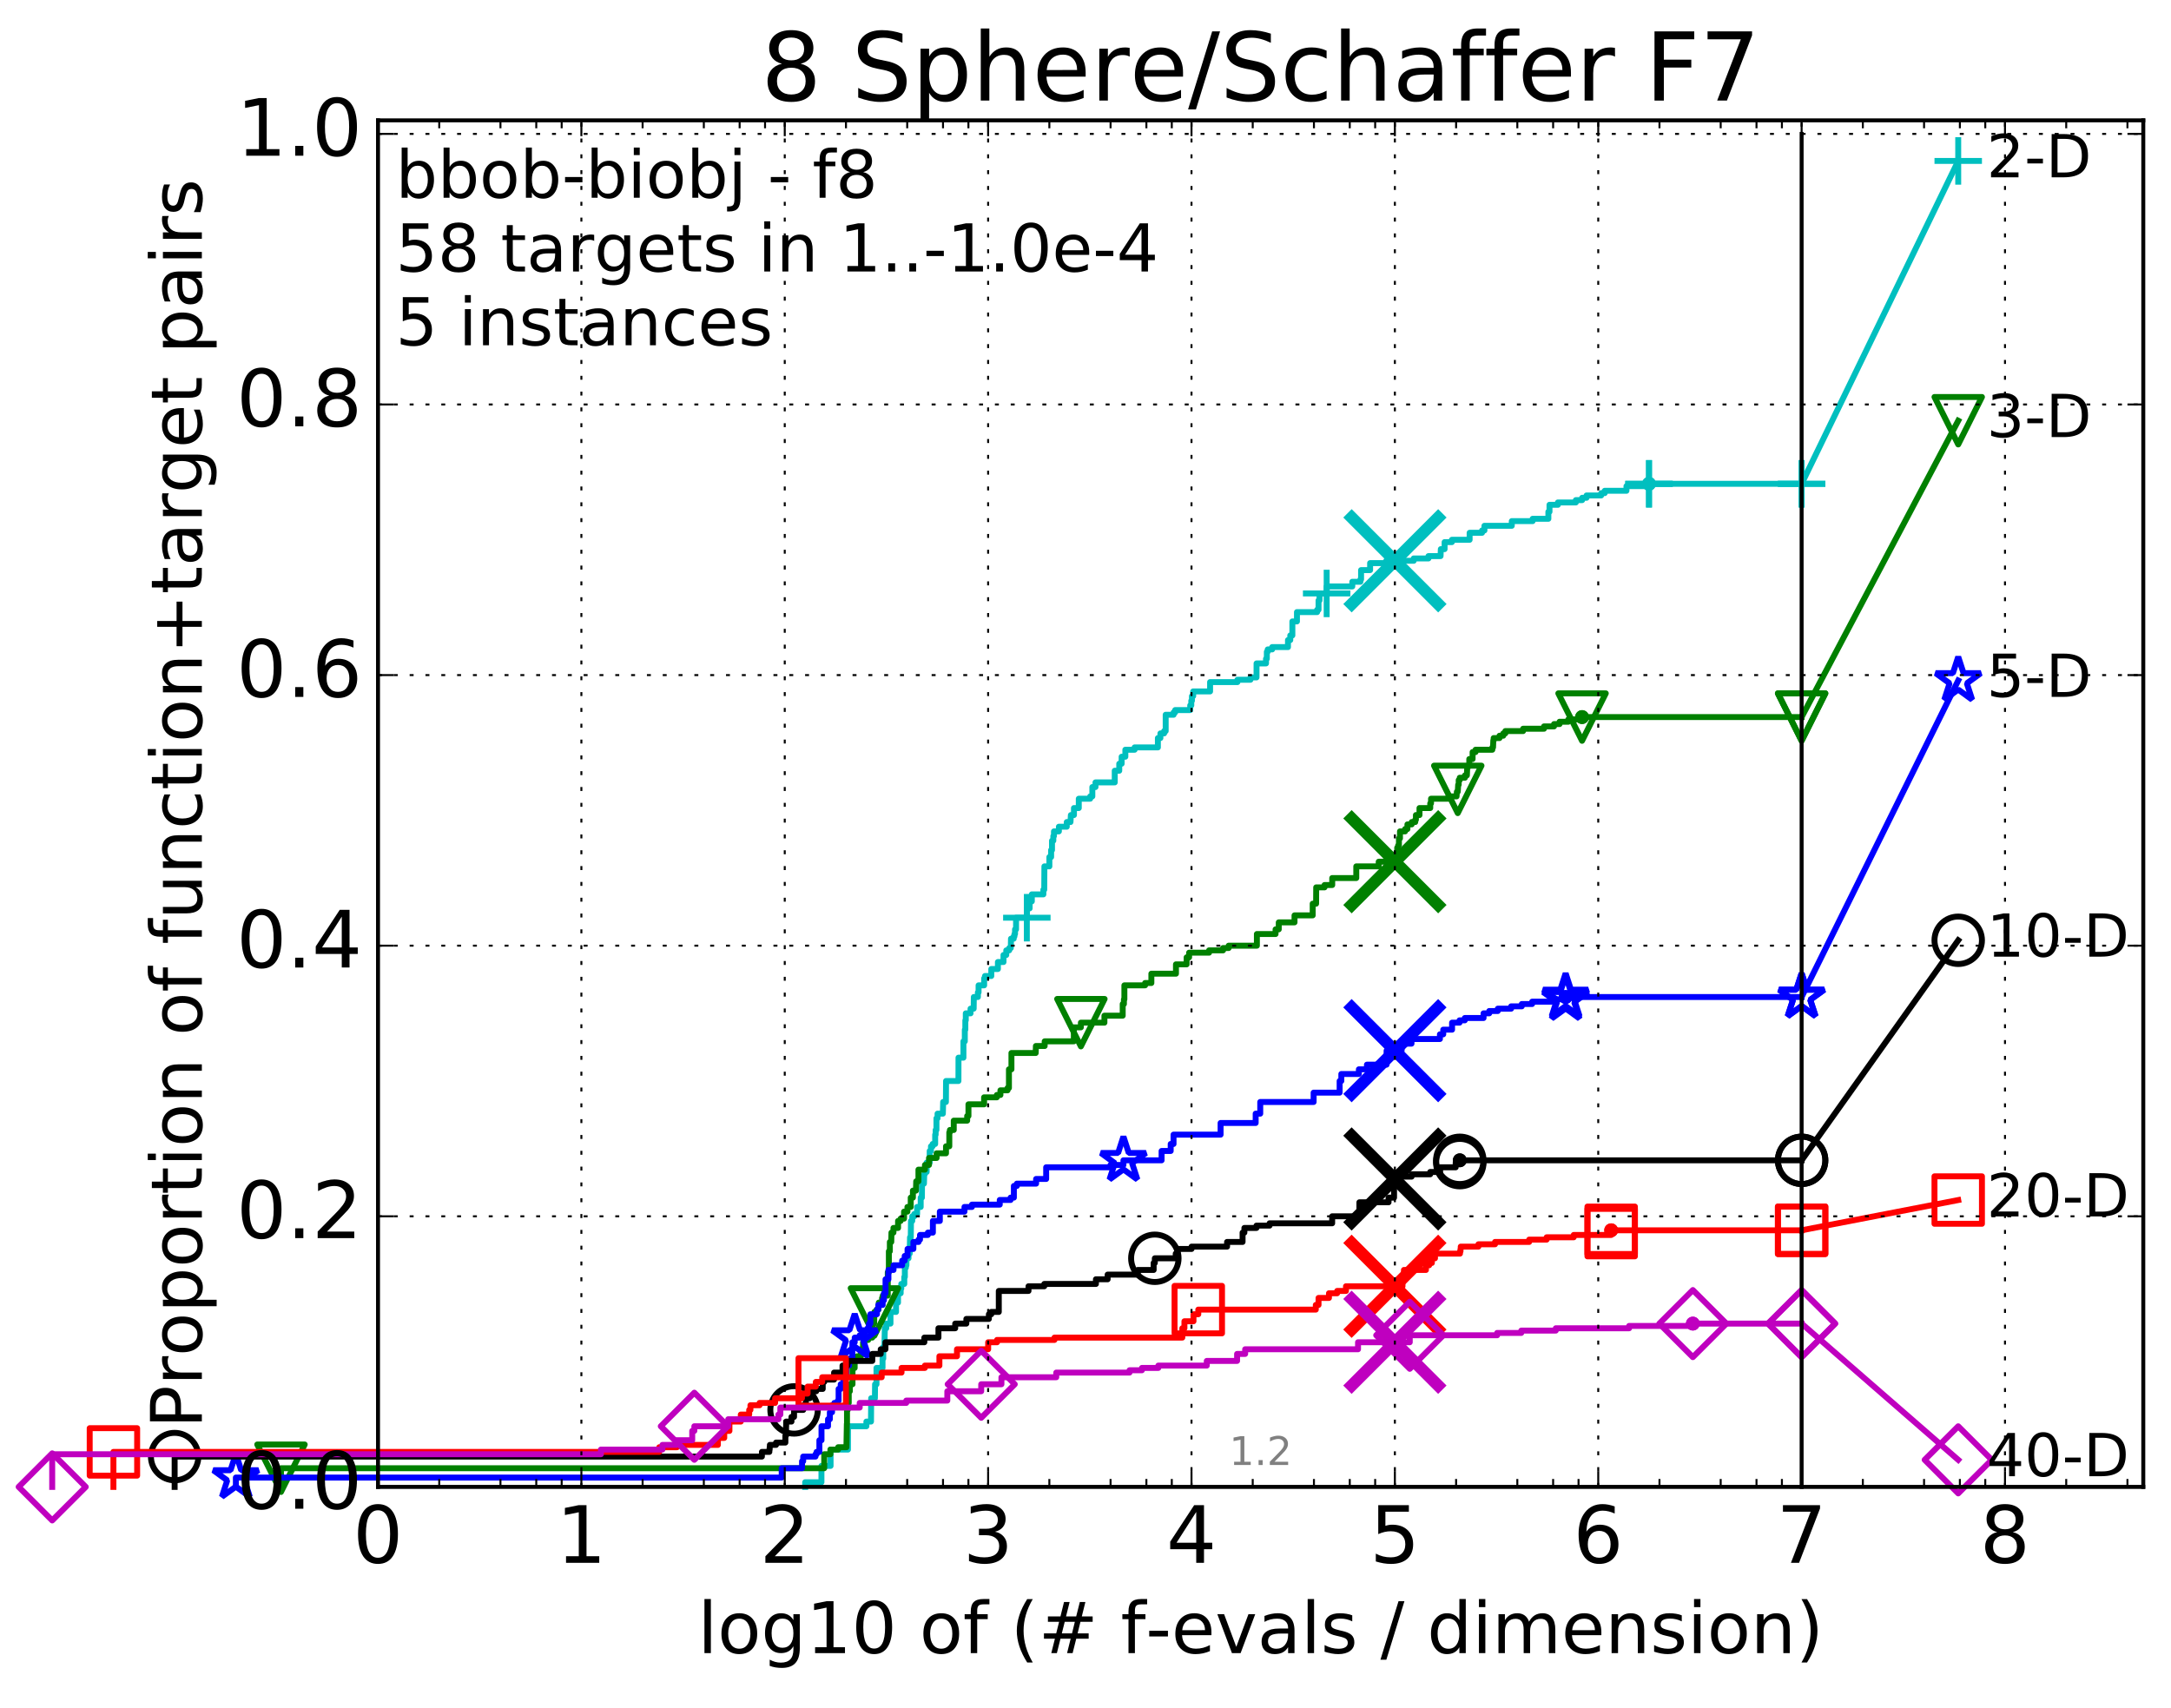 <?xml version="1.0" encoding="utf-8" standalone="no"?>
<!DOCTYPE svg PUBLIC "-//W3C//DTD SVG 1.1//EN"
  "http://www.w3.org/Graphics/SVG/1.1/DTD/svg11.dtd">
<!-- Created with matplotlib (http://matplotlib.org/) -->
<svg height="432pt" version="1.1" viewBox="0 0 549 432" width="549pt" xmlns="http://www.w3.org/2000/svg" xmlns:xlink="http://www.w3.org/1999/xlink">
 <defs>
  <style type="text/css">
*{stroke-linecap:butt;stroke-linejoin:round;stroke-miterlimit:100000;}
  </style>
 </defs>
 <g id="figure_1">
  <g id="patch_1">
   <path d="M 0 432.436 
L 549.192 432.436 
L 549.192 0 
L 0 0 
z
" style="fill:#ffffff;"/>
  </g>
  <g id="axes_1">
   <g id="patch_2">
    <path d="M 95.592 376.036 
L 541.992 376.036 
L 541.992 30.436 
L 95.592 30.436 
z
" style="fill:#ffffff;"/>
   </g>
   <g id="line2d_1">
    <defs>
     <path d="M 0 1.5 
C 0.398 1.5 0.779 1.342 1.061 1.061 
C 1.342 0.779 1.5 0.398 1.5 0 
C 1.5 -0.398 1.342 -0.779 1.061 -1.061 
C 0.779 -1.342 0.398 -1.5 0 -1.5 
C -0.398 -1.5 -0.779 -1.342 -1.061 -1.061 
C -1.342 -0.779 -1.5 -0.398 -1.5 0 
C -1.5 0.398 -1.342 0.779 -1.061 1.061 
C -0.779 1.342 -0.398 1.5 0 1.5 
z
" id="m85ed76ad56" style="stroke:#00bfbf;stroke-width:0.5;"/>
    </defs>
    <g>
     <use style="fill:#00bfbf;stroke:#00bfbf;stroke-width:0.5;" x="416.999" xlink:href="#m85ed76ad56" y="122.352"/>
     <use style="fill:#00bfbf;stroke:#00bfbf;stroke-width:0.5;" x="416.999" xlink:href="#m85ed76ad56" y="122.352"/>
    </g>
   </g>
   <g id="line2d_2">
    <path d="M 203.611 376.036 
L 203.611 374.856 
L 207.727 374.856 
L 207.727 370.727 
L 210.036 370.727 
L 210.036 366.597 
L 214.427 366.597 
L 214.427 360.697 
L 219.092 360.697 
L 219.092 359.517 
L 220.258 359.517 
L 220.3 353.618 
L 221.245 353.618 
L 221.285 350.078 
L 221.644 350.078 
L 221.644 345.948 
L 223.172 345.948 
L 223.172 343.588 
L 223.356 343.588 
L 223.356 340.639 
L 223.647 340.639 
L 223.755 335.919 
L 224.112 335.919 
L 224.112 334.739 
L 225.183 334.739 
L 225.183 331.789 
L 226.588 331.789 
L 226.588 329.429 
L 227.09 329.429 
L 227.09 327.069 
L 227.761 327.069 
L 227.761 325.889 
L 227.911 325.889 
L 227.911 324.71 
L 228.674 324.71 
L 228.674 322.94 
L 228.818 322.94 
L 228.818 320.58 
L 229.074 320.58 
L 229.074 319.99 
L 229.216 319.99 
L 229.216 318.22 
L 229.744 318.22 
L 229.744 317.04 
L 230.045 317.04 
L 230.126 312.91 
L 230.315 312.91 
L 230.368 308.781 
L 230.687 308.781 
L 230.687 307.601 
L 231.208 307.601 
L 231.208 307.011 
L 231.918 307.011 
L 231.918 305.241 
L 232.823 305.241 
L 232.823 302.881 
L 233.132 302.881 
L 233.156 299.341 
L 233.646 299.341 
L 233.716 296.981 
L 233.853 296.981 
L 233.853 296.391 
L 234.329 296.391 
L 234.329 294.031 
L 235.099 294.031 
L 235.099 291.082 
L 235.422 291.082 
L 235.422 289.902 
L 235.844 289.902 
L 235.844 289.312 
L 236.484 289.312 
L 236.484 286.952 
L 236.606 286.952 
L 236.606 285.772 
L 236.807 285.772 
L 236.807 282.822 
L 237.086 282.822 
L 237.086 281.642 
L 238.431 281.642 
L 238.505 278.692 
L 239.2 278.692 
L 239.236 273.383 
L 242.369 273.383 
L 242.385 267.483 
L 243.63 267.483 
L 243.63 263.353 
L 243.982 263.353 
L 243.982 260.404 
L 244.112 260.404 
L 244.112 258.044 
L 244.228 258.044 
L 244.228 256.274 
L 245.431 256.274 
L 245.431 255.094 
L 246.221 255.094 
L 246.261 252.144 
L 247.287 252.144 
L 247.287 250.964 
L 247.462 250.964 
L 247.462 249.194 
L 248.872 249.194 
L 248.872 247.424 
L 249.082 247.424 
L 249.082 246.834 
L 250.678 246.834 
L 250.678 245.065 
L 252.349 245.065 
L 252.349 243.295 
L 253.763 243.295 
L 253.763 241.525 
L 254.465 241.525 
L 254.465 240.345 
L 255.207 240.345 
L 255.207 239.755 
L 255.608 239.755 
L 255.66 237.395 
L 256.347 237.395 
L 256.347 236.805 
L 256.531 236.805 
L 256.531 236.215 
L 256.679 236.215 
L 256.679 235.035 
L 256.941 235.035 
L 256.941 232.085 
L 259.666 232.085 
L 259.666 229.726 
L 260.375 229.726 
L 260.375 227.956 
L 260.926 227.956 
L 260.926 226.186 
L 263.846 226.186 
L 263.846 225.006 
L 264.066 225.006 
L 264.107 219.106 
L 265.364 219.106 
L 265.364 216.746 
L 265.807 216.746 
L 265.807 214.977 
L 266.03 214.977 
L 266.03 212.617 
L 266.363 212.617 
L 266.363 211.437 
L 266.528 211.437 
L 266.528 210.257 
L 267.77 210.257 
L 267.77 209.077 
L 269.764 209.077 
L 269.764 207.897 
L 270.702 207.897 
L 270.803 206.127 
L 271.581 206.127 
L 271.581 204.357 
L 272.802 204.357 
L 272.802 201.997 
L 275.685 201.997 
L 275.685 201.407 
L 276.23 201.407 
L 276.23 199.048 
L 277.026 199.048 
L 277.026 197.868 
L 281.896 197.868 
L 281.896 194.918 
L 283.035 194.918 
L 283.035 193.148 
L 283.637 193.148 
L 283.637 191.378 
L 284.577 191.378 
L 284.577 189.608 
L 286.921 189.608 
L 286.921 189.018 
L 292.805 189.018 
L 292.805 186.658 
L 293.443 186.658 
L 293.443 185.478 
L 294.384 185.478 
L 294.384 184.888 
L 294.776 184.888 
L 294.776 180.759 
L 296.781 180.759 
L 296.781 180.169 
L 297.172 180.169 
L 297.172 179.579 
L 300.981 179.579 
L 300.981 178.399 
L 301.251 178.399 
L 301.251 177.219 
L 301.415 177.219 
L 301.415 176.039 
L 301.732 176.039 
L 301.732 174.859 
L 306.006 174.859 
L 306.006 172.499 
L 312.924 172.499 
L 312.924 171.909 
L 316.218 171.909 
L 316.218 171.319 
L 317.746 171.319 
L 317.757 167.78 
L 320.148 167.78 
L 320.148 166.6 
L 320.358 166.6 
L 320.358 164.83 
L 320.582 164.83 
L 320.582 164.24 
L 321.703 164.24 
L 321.703 163.65 
L 325.702 163.65 
L 325.702 161.88 
L 326.282 161.88 
L 326.282 160.7 
L 326.812 160.7 
L 326.812 157.16 
L 327.973 157.16 
L 327.973 154.8 
L 333.075 154.8 
L 333.075 154.21 
L 333.429 154.21 
L 333.429 151.851 
L 333.676 151.851 
L 333.676 150.081 
L 335.486 150.081 
L 335.486 148.311 
L 341.965 148.311 
L 341.965 147.131 
L 344.012 147.131 
L 344.012 146.541 
L 344.187 146.541 
L 344.187 144.181 
L 346.472 144.181 
L 346.472 142.411 
L 350.541 142.411 
L 350.541 141.821 
L 357.496 141.821 
L 357.496 141.231 
L 361.226 141.231 
L 361.226 140.641 
L 364.286 140.641 
L 364.357 138.871 
L 365.311 138.871 
L 365.311 137.101 
L 367.153 137.101 
L 367.153 136.511 
L 371.639 136.511 
L 371.639 134.742 
L 374.78 134.742 
L 374.78 134.152 
L 375.383 134.152 
L 375.383 132.972 
L 382.299 132.972 
L 382.299 131.792 
L 387.573 131.792 
L 387.573 131.202 
L 391.549 131.202 
L 391.549 129.432 
L 391.836 129.432 
L 391.836 127.662 
L 393.962 127.662 
L 393.962 127.072 
L 398.498 127.072 
L 398.498 126.482 
L 400.095 126.482 
L 400.095 125.892 
L 401.207 125.892 
L 401.207 125.302 
L 404.901 125.302 
L 404.901 124.712 
L 405.802 124.712 
L 405.802 124.122 
L 411.297 124.122 
L 411.297 122.942 
L 416.999 122.942 
L 416.999 122.352 
L 455.592 122.352 
L 455.592 122.352 
" style="fill:none;stroke:#00bfbf;stroke-linecap:square;stroke-width:1.5;"/>
   </g>
   <g id="line2d_3">
    <defs>
     <path d="M -6 0 
L 6 0 
M 0 6 
L 0 -6 
" id="m8a4f1f68d7" style="stroke:#00bfbf;stroke-width:1.5;"/>
    </defs>
    <g>
     <use style="fill:none;stroke:#00bfbf;stroke-width:1.5;" x="259.666" xlink:href="#m8a4f1f68d7" y="232.085"/>
     <use style="fill:none;stroke:#00bfbf;stroke-width:1.5;" x="335.486" xlink:href="#m8a4f1f68d7" y="150.081"/>
     <use style="fill:none;stroke:#00bfbf;stroke-width:1.5;" x="416.999" xlink:href="#m8a4f1f68d7" y="122.352"/>
     <use style="fill:none;stroke:#00bfbf;stroke-width:1.5;" x="416.999" xlink:href="#m8a4f1f68d7" y="122.352"/>
     <use style="fill:none;stroke:#00bfbf;stroke-width:1.5;" x="455.592" xlink:href="#m8a4f1f68d7" y="122.352"/>
    </g>
   </g>
   <g id="line2d_4"/>
   <g id="line2d_5">
    <path clip-path="url(#p56c119911d)" d="M 352.748 141.821 
" style="fill:none;stroke:#00bfbf;stroke-linecap:square;"/>
    <defs>
     <path d="M -12 12 
L 12 -12 
M -12 -12 
L 12 12 
" id="m5c4a3e3672" style="stroke:#00bfbf;stroke-width:3.0;"/>
    </defs>
    <g clip-path="url(#p56c119911d)">
     <use style="fill:#00bfbf;stroke:#00bfbf;stroke-width:3.0;" x="352.748" xlink:href="#m5c4a3e3672" y="141.821"/>
    </g>
   </g>
   <g id="line2d_6">
    <defs>
     <path d="M 0 1.5 
C 0.398 1.5 0.779 1.342 1.061 1.061 
C 1.342 0.779 1.5 0.398 1.5 0 
C 1.5 -0.398 1.342 -0.779 1.061 -1.061 
C 0.779 -1.342 0.398 -1.5 0 -1.5 
C -0.398 -1.5 -0.779 -1.342 -1.061 -1.061 
C -1.342 -0.779 -1.5 -0.398 -1.5 0 
C -1.5 0.398 -1.342 0.779 -1.061 1.061 
C -0.779 1.342 -0.398 1.5 0 1.5 
z
" id="m4ac8571b27" style="stroke:#008000;stroke-width:0.5;"/>
    </defs>
    <g>
     <use style="fill:#008000;stroke:#008000;stroke-width:0.5;" x="400.067" xlink:href="#m4ac8571b27" y="181.349"/>
     <use style="fill:#008000;stroke:#008000;stroke-width:0.5;" x="400.067" xlink:href="#m4ac8571b27" y="181.349"/>
    </g>
   </g>
   <g id="line2d_7">
    <path d="M 71.054 376.036 
L 71.054 371.317 
L 208.429 371.317 
L 208.429 367.777 
L 209.992 367.777 
L 209.992 366.597 
L 211.946 366.597 
L 211.946 366.007 
L 214.042 366.007 
L 214.153 360.107 
L 214.189 360.107 
L 214.189 356.567 
L 214.373 356.567 
L 214.373 354.798 
L 214.627 354.798 
L 214.627 351.848 
L 214.913 351.848 
L 214.913 350.078 
L 215.58 350.078 
L 215.58 345.948 
L 216.127 345.948 
L 216.127 344.178 
L 216.495 344.178 
L 216.495 343.588 
L 216.791 343.588 
L 216.791 342.998 
L 217.722 342.998 
L 217.722 341.228 
L 218.249 341.228 
L 218.249 339.459 
L 218.463 339.459 
L 218.463 338.869 
L 219.56 338.869 
L 219.56 338.279 
L 220.578 338.279 
L 220.661 334.739 
L 221.043 334.739 
L 221.124 331.789 
L 221.684 331.789 
L 221.684 331.199 
L 222.152 331.199 
L 222.229 329.429 
L 223.061 329.429 
L 223.061 328.249 
L 223.233 328.249 
L 223.233 327.659 
L 224.498 327.659 
L 224.498 321.76 
L 224.774 321.76 
L 224.774 316.45 
L 225.025 316.45 
L 225.025 314.09 
L 225.384 314.09 
L 225.429 311.73 
L 225.935 311.73 
L 225.935 310.55 
L 227.1 310.55 
L 227.1 308.781 
L 227.751 308.781 
L 227.751 308.191 
L 228.616 308.191 
L 228.616 306.421 
L 229.468 306.421 
L 229.468 305.241 
L 230.306 305.241 
L 230.306 302.881 
L 230.853 302.881 
L 230.853 301.111 
L 231.625 301.111 
L 231.692 298.751 
L 232.257 298.751 
L 232.257 295.801 
L 233.899 295.801 
L 233.899 294.621 
L 234.926 294.621 
L 234.926 292.852 
L 236.847 292.852 
L 236.847 291.672 
L 239.224 291.672 
L 239.224 289.902 
L 240.06 289.902 
L 240.06 286.362 
L 240.21 286.362 
L 240.21 285.772 
L 241.187 285.772 
L 241.187 283.412 
L 244.575 283.412 
L 244.575 282.232 
L 244.903 282.232 
L 244.903 279.282 
L 248.857 279.282 
L 248.857 277.513 
L 252.074 277.513 
L 252.074 276.923 
L 252.986 276.923 
L 252.986 275.743 
L 254.79 275.743 
L 254.79 275.153 
L 255.14 275.153 
L 255.14 270.433 
L 255.772 270.433 
L 255.772 266.303 
L 261.908 266.303 
L 261.956 264.533 
L 264.178 264.533 
L 264.178 263.353 
L 271.551 263.353 
L 271.551 259.814 
L 273.332 259.814 
L 273.332 258.634 
L 279.284 258.634 
L 279.284 256.864 
L 283.909 256.864 
L 283.909 253.914 
L 284.215 253.914 
L 284.215 252.734 
L 284.333 252.734 
L 284.333 249.194 
L 289.573 249.194 
L 289.573 248.604 
L 291.158 248.604 
L 291.158 246.245 
L 297.376 246.245 
L 297.376 243.885 
L 300.075 243.885 
L 300.075 242.115 
L 300.701 242.115 
L 300.701 240.935 
L 305.749 240.935 
L 305.749 240.345 
L 309.289 240.345 
L 309.289 239.755 
L 310.701 239.755 
L 310.701 239.165 
L 317.839 239.165 
L 317.839 236.215 
L 322.563 236.215 
L 322.563 235.035 
L 323.371 235.035 
L 323.371 233.265 
L 327.358 233.265 
L 327.358 231.495 
L 331.953 231.495 
L 331.953 228.546 
L 332.814 228.546 
L 332.84 224.416 
L 334.95 224.416 
L 334.95 223.826 
L 336.892 223.826 
L 336.892 222.056 
L 342.975 222.056 
L 342.975 219.106 
L 348.647 219.106 
L 348.647 217.926 
L 353.02 217.926 
L 353.124 215.566 
L 353.325 215.566 
L 353.325 214.387 
L 353.562 214.387 
L 353.562 213.797 
L 353.759 213.797 
L 353.764 212.027 
L 354.026 212.027 
L 354.027 210.257 
L 355.314 210.257 
L 355.314 209.667 
L 355.909 209.667 
L 355.909 208.487 
L 356.993 208.487 
L 356.993 207.897 
L 357.886 207.897 
L 357.886 207.307 
L 358.055 207.307 
L 358.055 206.127 
L 358.96 206.127 
L 358.96 204.357 
L 361.677 204.357 
L 361.677 203.177 
L 361.874 203.177 
L 361.874 201.997 
L 366.271 201.997 
L 366.271 201.407 
L 368.332 201.407 
L 368.416 200.227 
L 368.638 200.227 
L 368.741 198.458 
L 368.876 198.458 
L 368.876 197.278 
L 369.142 197.278 
L 369.142 196.688 
L 370.451 196.688 
L 370.451 196.098 
L 370.944 196.098 
L 371.039 193.738 
L 371.549 193.738 
L 371.549 191.968 
L 372.388 191.968 
L 372.388 190.198 
L 373.136 190.198 
L 373.136 189.608 
L 377.374 189.608 
L 377.374 189.018 
L 377.557 189.018 
L 377.627 187.248 
L 377.717 187.248 
L 377.717 186.658 
L 379.196 186.658 
L 379.196 186.068 
L 380.141 186.068 
L 380.141 185.478 
L 380.672 185.478 
L 380.672 184.888 
L 385.158 184.888 
L 385.158 184.298 
L 390.45 184.298 
L 390.45 183.708 
L 392.982 183.708 
L 392.982 183.119 
L 394.381 183.119 
L 394.381 182.529 
L 396.592 182.529 
L 396.592 181.939 
L 400.067 181.939 
L 400.067 181.349 
L 455.592 181.349 
L 455.592 181.349 
" style="fill:none;stroke:#008000;stroke-linecap:square;stroke-width:1.5;"/>
   </g>
   <g id="line2d_8">
    <defs>
     <path d="M -0 6 
L 6 -6 
L -6 -6 
z
" id="m5a237e32f3" style="stroke:#008000;stroke-linejoin:miter;stroke-width:1.5;"/>
    </defs>
    <g>
     <use style="fill:none;stroke:#008000;stroke-linejoin:miter;stroke-width:1.5;" x="71.054" xlink:href="#m5a237e32f3" y="371.317"/>
     <use style="fill:none;stroke:#008000;stroke-linejoin:miter;stroke-width:1.5;" x="221.124" xlink:href="#m5a237e32f3" y="331.789"/>
     <use style="fill:none;stroke:#008000;stroke-linejoin:miter;stroke-width:1.5;" x="273.332" xlink:href="#m5a237e32f3" y="258.634"/>
     <use style="fill:none;stroke:#008000;stroke-linejoin:miter;stroke-width:1.5;" x="368.638" xlink:href="#m5a237e32f3" y="199.637"/>
     <use style="fill:none;stroke:#008000;stroke-linejoin:miter;stroke-width:1.5;" x="400.067" xlink:href="#m5a237e32f3" y="181.349"/>
     <use style="fill:none;stroke:#008000;stroke-linejoin:miter;stroke-width:1.5;" x="455.592" xlink:href="#m5a237e32f3" y="181.349"/>
    </g>
   </g>
   <g id="line2d_9"/>
   <g id="line2d_10">
    <path clip-path="url(#p56c119911d)" d="M 352.744 217.926 
" style="fill:none;stroke:#008000;stroke-linecap:square;"/>
    <defs>
     <path d="M -12 12 
L 12 -12 
M -12 -12 
L 12 12 
" id="me81c2ac5ec" style="stroke:#008000;stroke-width:3.0;"/>
    </defs>
    <g clip-path="url(#p56c119911d)">
     <use style="fill:#008000;stroke:#008000;stroke-width:3.0;" x="352.744" xlink:href="#me81c2ac5ec" y="217.926"/>
    </g>
   </g>
   <g id="line2d_11">
    <defs>
     <path d="M 0 1.5 
C 0.398 1.5 0.779 1.342 1.061 1.061 
C 1.342 0.779 1.5 0.398 1.5 0 
C 1.5 -0.398 1.342 -0.779 1.061 -1.061 
C 0.779 -1.342 0.398 -1.5 0 -1.5 
C -0.398 -1.5 -0.779 -1.342 -1.061 -1.061 
C -1.342 -0.779 -1.5 -0.398 -1.5 0 
C -1.5 0.398 -1.342 0.779 -1.061 1.061 
C -0.779 1.342 -0.398 1.5 0 1.5 
z
" id="m1fdbf71477" style="stroke:#0000ff;stroke-width:0.5;"/>
    </defs>
    <g>
     <use style="fill:#0000ff;stroke:#0000ff;stroke-width:0.5;" x="395.914" xlink:href="#m1fdbf71477" y="252.144"/>
     <use style="fill:#0000ff;stroke:#0000ff;stroke-width:0.5;" x="395.914" xlink:href="#m1fdbf71477" y="252.144"/>
    </g>
   </g>
   <g id="line2d_12">
    <path d="M 59.645 376.036 
L 59.645 373.676 
L 197.676 373.676 
L 197.676 371.317 
L 202.817 371.317 
L 202.817 369.547 
L 203.109 369.547 
L 203.109 368.367 
L 206.218 368.367 
L 206.218 367.777 
L 206.5 367.777 
L 206.5 367.187 
L 207.205 367.187 
L 207.205 364.237 
L 207.742 364.237 
L 207.742 360.697 
L 209.389 360.697 
L 209.389 358.927 
L 209.849 358.927 
L 209.849 357.157 
L 210.405 357.157 
L 210.405 355.388 
L 210.999 355.388 
L 210.999 354.798 
L 211.873 354.798 
L 211.873 354.208 
L 212.068 354.208 
L 212.068 351.258 
L 212.596 351.258 
L 212.596 350.078 
L 213.273 350.078 
L 213.273 348.308 
L 213.479 348.308 
L 213.479 347.718 
L 214.02 347.718 
L 214.064 345.358 
L 214.72 345.358 
L 214.72 343.588 
L 215.546 343.588 
L 215.546 339.459 
L 216.14 339.459 
L 216.14 338.279 
L 217.399 338.279 
L 217.399 337.689 
L 218.572 337.689 
L 218.572 337.099 
L 218.717 337.099 
L 218.717 336.509 
L 219.392 336.509 
L 219.392 335.919 
L 219.756 335.919 
L 219.756 334.739 
L 220.097 334.739 
L 220.097 332.379 
L 221.762 332.379 
L 221.762 331.199 
L 222.106 331.199 
L 222.106 330.019 
L 223.209 330.019 
L 223.209 328.839 
L 223.531 328.839 
L 223.531 327.069 
L 223.934 327.069 
L 223.934 323.53 
L 224.664 323.53 
L 224.664 321.17 
L 225.952 321.17 
L 225.952 319.99 
L 228.137 319.99 
L 228.137 318.81 
L 228.778 318.81 
L 228.778 317.63 
L 229.501 317.63 
L 229.501 315.86 
L 230.975 315.86 
L 230.975 314.09 
L 232.289 314.09 
L 232.289 313.5 
L 232.65 313.5 
L 232.65 312.32 
L 234.636 312.32 
L 234.636 311.73 
L 235.907 311.73 
L 235.907 308.781 
L 237.665 308.781 
L 237.665 306.421 
L 243.894 306.421 
L 243.894 305.241 
L 245.78 305.241 
L 245.78 304.651 
L 252.816 304.651 
L 252.816 303.471 
L 255.558 303.471 
L 255.558 302.881 
L 256.388 302.881 
L 256.388 299.931 
L 257.142 299.931 
L 257.142 299.341 
L 262.008 299.341 
L 262.008 298.161 
L 264.554 298.161 
L 264.554 295.211 
L 280.821 295.211 
L 280.821 294.621 
L 284.094 294.621 
L 284.094 293.442 
L 293.744 293.442 
L 293.744 291.082 
L 296.044 291.082 
L 296.044 289.312 
L 296.763 289.312 
L 296.763 286.952 
L 308.662 286.952 
L 308.662 284.002 
L 317.533 284.002 
L 317.533 281.642 
L 318.689 281.642 
L 318.689 278.692 
L 332.19 278.692 
L 332.19 276.333 
L 338.766 276.333 
L 338.766 273.383 
L 339.194 273.383 
L 339.194 271.613 
L 343.63 271.613 
L 343.63 270.433 
L 345.669 270.433 
L 345.669 269.253 
L 350.639 269.253 
L 350.639 265.713 
L 354.439 265.713 
L 354.439 263.943 
L 356.938 263.943 
L 356.938 262.763 
L 364.128 262.763 
L 364.128 261.584 
L 364.965 261.584 
L 364.965 260.404 
L 367.196 260.404 
L 367.196 258.634 
L 369.087 258.634 
L 369.087 258.044 
L 370.419 258.044 
L 370.419 257.454 
L 375.161 257.454 
L 375.161 256.274 
L 376.599 256.274 
L 376.599 255.684 
L 378.767 255.684 
L 378.767 255.094 
L 382.134 255.094 
L 382.134 254.504 
L 384.829 254.504 
L 384.829 253.914 
L 387.441 253.914 
L 387.441 253.324 
L 392.423 253.324 
L 392.423 252.734 
L 395.914 252.734 
L 395.914 252.144 
L 455.592 252.144 
L 455.592 252.144 
" style="fill:none;stroke:#0000ff;stroke-linecap:square;stroke-width:1.5;"/>
   </g>
   <g id="line2d_13">
    <defs>
     <path d="M 0 -6 
L -1.347 -1.854 
L -5.706 -1.854 
L -2.18 0.708 
L -3.527 4.854 
L -0 2.292 
L 3.527 4.854 
L 2.18 0.708 
L 5.706 -1.854 
L 1.347 -1.854 
z
" id="m07b3095e4e" style="stroke:#0000ff;stroke-linejoin:bevel;stroke-width:1.5;"/>
    </defs>
    <g>
     <use style="fill:none;stroke:#0000ff;stroke-linejoin:bevel;stroke-width:1.5;" x="59.645" xlink:href="#m07b3095e4e" y="373.676"/>
     <use style="fill:none;stroke:#0000ff;stroke-linejoin:bevel;stroke-width:1.5;" x="216.14" xlink:href="#m07b3095e4e" y="338.279"/>
     <use style="fill:none;stroke:#0000ff;stroke-linejoin:bevel;stroke-width:1.5;" x="284.094" xlink:href="#m07b3095e4e" y="293.442"/>
     <use style="fill:none;stroke:#0000ff;stroke-linejoin:bevel;stroke-width:1.5;" x="395.914" xlink:href="#m07b3095e4e" y="252.734"/>
     <use style="fill:none;stroke:#0000ff;stroke-linejoin:bevel;stroke-width:1.5;" x="395.914" xlink:href="#m07b3095e4e" y="252.144"/>
     <use style="fill:none;stroke:#0000ff;stroke-linejoin:bevel;stroke-width:1.5;" x="455.592" xlink:href="#m07b3095e4e" y="252.144"/>
    </g>
   </g>
   <g id="line2d_14"/>
   <g id="line2d_15">
    <path clip-path="url(#p56c119911d)" d="M 352.74 265.713 
" style="fill:none;stroke:#0000ff;stroke-linecap:square;"/>
    <defs>
     <path d="M -12 12 
L 12 -12 
M -12 -12 
L 12 12 
" id="m2855b20c8c" style="stroke:#0000ff;stroke-width:3.0;"/>
    </defs>
    <g clip-path="url(#p56c119911d)">
     <use style="fill:#0000ff;stroke:#0000ff;stroke-width:3.0;" x="352.74" xlink:href="#m2855b20c8c" y="265.713"/>
    </g>
   </g>
   <g id="line2d_16">
    <defs>
     <path d="M 0 1.5 
C 0.398 1.5 0.779 1.342 1.061 1.061 
C 1.342 0.779 1.5 0.398 1.5 0 
C 1.5 -0.398 1.342 -0.779 1.061 -1.061 
C 0.779 -1.342 0.398 -1.5 0 -1.5 
C -0.398 -1.5 -0.779 -1.342 -1.061 -1.061 
C -1.342 -0.779 -1.5 -0.398 -1.5 0 
C -1.5 0.398 -1.342 0.779 -1.061 1.061 
C -0.779 1.342 -0.398 1.5 0 1.5 
z
" id="ma60901624a" style="stroke:#000000;stroke-width:0.5;"/>
    </defs>
    <g>
     <use style="stroke:#000000;stroke-width:0.5;" x="369.151" xlink:href="#ma60901624a" y="293.442"/>
     <use style="stroke:#000000;stroke-width:0.5;" x="369.151" xlink:href="#ma60901624a" y="293.442"/>
    </g>
   </g>
   <g id="line2d_17">
    <path d="M 44.163 376.036 
L 44.163 368.367 
L 192.669 368.367 
L 192.669 367.187 
L 194.555 367.187 
L 194.555 366.597 
L 194.634 366.597 
L 194.634 366.007 
L 194.687 366.007 
L 194.687 365.417 
L 196.244 365.417 
L 196.244 364.827 
L 198.605 364.827 
L 198.605 363.057 
L 198.781 363.057 
L 198.781 360.697 
L 198.803 360.697 
L 198.803 359.517 
L 200.147 359.517 
L 200.147 358.337 
L 200.8 358.337 
L 200.8 356.567 
L 203.127 356.567 
L 203.127 355.388 
L 203.787 355.388 
L 203.787 353.618 
L 204.768 353.618 
L 204.768 351.848 
L 206.406 351.848 
L 206.406 351.258 
L 208.049 351.258 
L 208.049 349.488 
L 208.438 349.488 
L 208.438 348.898 
L 210.922 348.898 
L 210.922 347.128 
L 213.053 347.128 
L 213.053 345.358 
L 214.285 345.358 
L 214.285 344.768 
L 214.405 344.768 
L 214.405 344.178 
L 220.584 344.178 
L 220.584 342.408 
L 222.717 342.408 
L 222.717 341.228 
L 223.913 341.228 
L 223.913 339.459 
L 233.748 339.459 
L 233.748 338.279 
L 237.311 338.279 
L 237.311 335.919 
L 241.551 335.919 
L 241.551 334.739 
L 244.371 334.739 
L 244.371 333.559 
L 250.066 333.559 
L 250.066 332.379 
L 250.674 332.379 
L 250.674 331.789 
L 252.575 331.789 
L 252.575 326.479 
L 260.087 326.479 
L 260.087 325.299 
L 264.078 325.299 
L 264.078 324.71 
L 277.138 324.71 
L 277.138 323.53 
L 280.101 323.53 
L 280.101 322.35 
L 287.724 322.35 
L 287.724 321.17 
L 291.735 321.17 
L 291.735 319.4 
L 292.034 319.4 
L 292.034 318.22 
L 297.32 318.22 
L 297.32 317.04 
L 297.739 317.04 
L 297.739 315.86 
L 301.319 315.86 
L 301.319 315.27 
L 310.3 315.27 
L 310.3 314.09 
L 314.223 314.09 
L 314.223 311.73 
L 314.68 311.73 
L 314.68 310.55 
L 317.737 310.55 
L 317.737 309.96 
L 321.051 309.96 
L 321.051 309.37 
L 336.875 309.37 
L 336.875 307.601 
L 343.762 307.601 
L 343.762 304.061 
L 351.136 304.061 
L 351.136 302.881 
L 352.527 302.881 
L 352.527 298.161 
L 354.147 298.161 
L 354.147 297.571 
L 356.97 297.571 
L 356.97 296.981 
L 361.667 296.981 
L 361.667 296.391 
L 364.178 296.391 
L 364.178 295.211 
L 368.113 295.211 
L 368.113 294.031 
L 369.151 294.031 
L 369.151 293.442 
L 455.592 293.442 
" style="fill:none;stroke:#000000;stroke-linecap:square;stroke-width:1.5;"/>
   </g>
   <g id="line2d_18">
    <defs>
     <path d="M 0 6 
C 1.591 6 3.117 5.368 4.243 4.243 
C 5.368 3.117 6 1.591 6 0 
C 6 -1.591 5.368 -3.117 4.243 -4.243 
C 3.117 -5.368 1.591 -6 0 -6 
C -1.591 -6 -3.117 -5.368 -4.243 -4.243 
C -5.368 -3.117 -6 -1.591 -6 0 
C -6 1.591 -5.368 3.117 -4.243 4.243 
C -3.117 5.368 -1.591 6 0 6 
z
" id="ma2877bc8b4" style="stroke:#000000;stroke-width:1.5;"/>
    </defs>
    <g>
     <use style="fill:none;stroke:#000000;stroke-width:1.5;" x="44.163" xlink:href="#ma2877bc8b4" y="368.367"/>
     <use style="fill:none;stroke:#000000;stroke-width:1.5;" x="200.8" xlink:href="#ma2877bc8b4" y="356.567"/>
     <use style="fill:none;stroke:#000000;stroke-width:1.5;" x="292.034" xlink:href="#ma2877bc8b4" y="318.22"/>
     <use style="fill:none;stroke:#000000;stroke-width:1.5;" x="369.151" xlink:href="#ma2877bc8b4" y="294.031"/>
     <use style="fill:none;stroke:#000000;stroke-width:1.5;" x="369.151" xlink:href="#ma2877bc8b4" y="293.442"/>
     <use style="fill:none;stroke:#000000;stroke-width:1.5;" x="455.592" xlink:href="#ma2877bc8b4" y="293.442"/>
    </g>
   </g>
   <g id="line2d_19"/>
   <g id="line2d_20">
    <path clip-path="url(#p56c119911d)" d="M 352.737 298.161 
" style="fill:none;stroke:#000000;stroke-linecap:square;"/>
    <defs>
     <path d="M -12 12 
L 12 -12 
M -12 -12 
L 12 12 
" id="m758c747ca9" style="stroke:#000000;stroke-width:3.0;"/>
    </defs>
    <g clip-path="url(#p56c119911d)">
     <use style="stroke:#000000;stroke-width:3.0;" x="352.737" xlink:href="#m758c747ca9" y="298.161"/>
    </g>
   </g>
   <g id="line2d_21">
    <defs>
     <path d="M 0 1.5 
C 0.398 1.5 0.779 1.342 1.061 1.061 
C 1.342 0.779 1.5 0.398 1.5 0 
C 1.5 -0.398 1.342 -0.779 1.061 -1.061 
C 0.779 -1.342 0.398 -1.5 0 -1.5 
C -0.398 -1.5 -0.779 -1.342 -1.061 -1.061 
C -1.342 -0.779 -1.5 -0.398 -1.5 0 
C -1.5 0.398 -1.342 0.779 -1.061 1.061 
C -0.779 1.342 -0.398 1.5 0 1.5 
z
" id="m9fe5e38213" style="stroke:#ff0000;stroke-width:0.5;"/>
    </defs>
    <g>
     <use style="fill:#ff0000;stroke:#ff0000;stroke-width:0.5;" x="407.431" xlink:href="#m9fe5e38213" y="311.14"/>
     <use style="fill:#ff0000;stroke:#ff0000;stroke-width:0.5;" x="407.431" xlink:href="#m9fe5e38213" y="311.14"/>
    </g>
   </g>
   <g id="line2d_22">
    <path d="M 28.682 376.036 
L 28.682 367.187 
L 166.713 367.187 
L 166.713 366.007 
L 171.183 366.007 
L 171.183 365.417 
L 181.538 365.417 
L 181.538 363.647 
L 183.145 363.647 
L 183.145 361.877 
L 184.458 361.877 
L 184.458 359.517 
L 187.335 359.517 
L 187.335 357.747 
L 189.454 357.747 
L 189.454 356.567 
L 189.769 356.567 
L 189.769 355.388 
L 192.083 355.388 
L 192.083 354.798 
L 196.009 354.798 
L 196.009 353.618 
L 202.798 353.618 
L 202.798 352.438 
L 204.231 352.438 
L 204.231 350.668 
L 206.304 350.668 
L 206.304 349.488 
L 207.918 349.488 
L 207.918 348.308 
L 222.96 348.308 
L 222.96 347.128 
L 227.979 347.128 
L 227.979 345.948 
L 233.883 345.948 
L 233.883 345.358 
L 237.556 345.358 
L 237.556 342.998 
L 242.003 342.998 
L 242.003 341.228 
L 249.887 341.228 
L 249.887 339.459 
L 252.134 339.459 
L 252.134 338.869 
L 266.652 338.869 
L 266.652 338.279 
L 298.985 338.279 
L 298.985 335.919 
L 299.517 335.919 
L 299.517 334.149 
L 301.806 334.149 
L 301.806 332.379 
L 303.021 332.379 
L 303.021 331.199 
L 332.739 331.199 
L 332.739 330.019 
L 333.43 330.019 
L 333.43 328.249 
L 336.069 328.249 
L 336.069 327.069 
L 338.139 327.069 
L 338.139 326.479 
L 340.37 326.479 
L 340.37 325.299 
L 354.663 325.299 
L 354.663 323.53 
L 354.91 323.53 
L 354.91 322.94 
L 355.025 322.94 
L 355.025 322.35 
L 355.026 322.35 
L 355.026 321.17 
L 360.588 321.17 
L 360.588 320.58 
L 360.588 320.58 
L 360.588 319.99 
L 361.403 319.99 
L 361.403 319.4 
L 362.09 319.4 
L 362.09 318.22 
L 362.879 318.22 
L 362.879 317.63 
L 362.88 317.63 
L 362.88 317.04 
L 369.201 317.04 
L 369.201 316.45 
L 369.331 316.45 
L 369.331 315.86 
L 369.391 315.86 
L 369.391 315.27 
L 373.86 315.27 
L 373.86 314.68 
L 378.063 314.68 
L 378.063 314.09 
L 386.698 314.09 
L 386.698 313.5 
L 391.113 313.5 
L 391.113 312.91 
L 397.961 312.91 
L 397.961 312.32 
L 407.431 312.32 
L 407.431 311.73 
L 407.431 311.73 
L 407.431 311.14 
L 455.592 311.14 
" style="fill:none;stroke:#ff0000;stroke-linecap:square;stroke-width:1.5;"/>
   </g>
   <g id="line2d_23">
    <defs>
     <path d="M -6 6 
L 6 6 
L 6 -6 
L -6 -6 
z
" id="md5d7f832ad" style="stroke:#ff0000;stroke-linejoin:miter;stroke-width:1.5;"/>
    </defs>
    <g>
     <use style="fill:none;stroke:#ff0000;stroke-linejoin:miter;stroke-width:1.5;" x="28.682" xlink:href="#md5d7f832ad" y="367.187"/>
     <use style="fill:none;stroke:#ff0000;stroke-linejoin:miter;stroke-width:1.5;" x="207.918" xlink:href="#md5d7f832ad" y="349.488"/>
     <use style="fill:none;stroke:#ff0000;stroke-linejoin:miter;stroke-width:1.5;" x="303.021" xlink:href="#md5d7f832ad" y="331.199"/>
     <use style="fill:none;stroke:#ff0000;stroke-linejoin:miter;stroke-width:1.5;" x="407.431" xlink:href="#md5d7f832ad" y="311.73"/>
     <use style="fill:none;stroke:#ff0000;stroke-linejoin:miter;stroke-width:1.5;" x="407.431" xlink:href="#md5d7f832ad" y="311.14"/>
     <use style="fill:none;stroke:#ff0000;stroke-linejoin:miter;stroke-width:1.5;" x="455.592" xlink:href="#md5d7f832ad" y="311.14"/>
    </g>
   </g>
   <g id="line2d_24"/>
   <g id="line2d_25">
    <path clip-path="url(#p56c119911d)" d="M 352.736 325.299 
" style="fill:none;stroke:#ff0000;stroke-linecap:square;"/>
    <defs>
     <path d="M -12 12 
L 12 -12 
M -12 -12 
L 12 12 
" id="m0f385c4bbf" style="stroke:#ff0000;stroke-width:3.0;"/>
    </defs>
    <g clip-path="url(#p56c119911d)">
     <use style="fill:#ff0000;stroke:#ff0000;stroke-width:3.0;" x="352.736" xlink:href="#m0f385c4bbf" y="325.299"/>
    </g>
   </g>
   <g id="line2d_26">
    <defs>
     <path d="M 0 1.5 
C 0.398 1.5 0.779 1.342 1.061 1.061 
C 1.342 0.779 1.5 0.398 1.5 0 
C 1.5 -0.398 1.342 -0.779 1.061 -1.061 
C 0.779 -1.342 0.398 -1.5 0 -1.5 
C -0.398 -1.5 -0.779 -1.342 -1.061 -1.061 
C -1.342 -0.779 -1.5 -0.398 -1.5 0 
C -1.5 0.398 -1.342 0.779 -1.061 1.061 
C -0.779 1.342 -0.398 1.5 0 1.5 
z
" id="m5aacbd0654" style="stroke:#bf00bf;stroke-width:0.5;"/>
    </defs>
    <g>
     <use style="fill:#bf00bf;stroke:#bf00bf;stroke-width:0.5;" x="428.085" xlink:href="#m5aacbd0654" y="334.739"/>
     <use style="fill:#bf00bf;stroke:#bf00bf;stroke-width:0.5;" x="428.085" xlink:href="#m5aacbd0654" y="334.739"/>
    </g>
   </g>
   <g id="line2d_27">
    <path d="M 13.2 376.036 
L 13.2 367.777 
L 151.959 367.777 
L 151.959 366.597 
L 167.508 366.597 
L 167.508 365.417 
L 171.05 365.417 
L 171.05 364.237 
L 175.049 364.237 
L 175.049 361.877 
L 175.583 361.877 
L 175.583 360.697 
L 184.153 360.697 
L 184.153 358.927 
L 196.846 358.927 
L 196.846 357.747 
L 197.333 357.747 
L 197.333 355.978 
L 217.404 355.978 
L 217.404 354.798 
L 229.175 354.798 
L 229.175 354.208 
L 239.558 354.208 
L 239.558 351.848 
L 248.13 351.848 
L 248.13 350.078 
L 253.241 350.078 
L 253.241 348.308 
L 267.103 348.308 
L 267.103 347.128 
L 285.634 347.128 
L 285.634 346.538 
L 288.77 346.538 
L 288.77 345.948 
L 292.918 345.948 
L 292.918 345.358 
L 305.17 345.358 
L 305.17 344.178 
L 312.833 344.178 
L 312.833 342.408 
L 314.874 342.408 
L 314.874 341.228 
L 343.417 341.228 
L 343.417 339.459 
L 356.499 339.459 
L 356.499 338.869 
L 356.499 338.869 
L 356.499 338.279 
L 356.499 338.279 
L 356.499 337.689 
L 378.599 337.689 
L 378.599 337.099 
L 384.7 337.099 
L 384.7 336.509 
L 393.427 336.509 
L 393.427 335.919 
L 411.97 335.919 
L 411.97 335.329 
L 428.085 335.329 
L 428.085 334.739 
L 455.592 334.739 
" style="fill:none;stroke:#bf00bf;stroke-linecap:square;stroke-width:1.5;"/>
   </g>
   <g id="line2d_28">
    <defs>
     <path d="M -0 8.485 
L 8.485 0 
L 0 -8.485 
L -8.485 -0 
z
" id="m38f9f35b2d" style="stroke:#bf00bf;stroke-linejoin:miter;stroke-width:1.5;"/>
    </defs>
    <g>
     <use style="fill:none;stroke:#bf00bf;stroke-linejoin:miter;stroke-width:1.5;" x="13.2" xlink:href="#m38f9f35b2d" y="376.036"/>
     <use style="fill:none;stroke:#bf00bf;stroke-linejoin:miter;stroke-width:1.5;" x="175.583" xlink:href="#m38f9f35b2d" y="360.697"/>
     <use style="fill:none;stroke:#bf00bf;stroke-linejoin:miter;stroke-width:1.5;" x="248.13" xlink:href="#m38f9f35b2d" y="350.078"/>
     <use style="fill:none;stroke:#bf00bf;stroke-linejoin:miter;stroke-width:1.5;" x="356.499" xlink:href="#m38f9f35b2d" y="337.689"/>
     <use style="fill:none;stroke:#bf00bf;stroke-linejoin:miter;stroke-width:1.5;" x="428.085" xlink:href="#m38f9f35b2d" y="334.739"/>
     <use style="fill:none;stroke:#bf00bf;stroke-linejoin:miter;stroke-width:1.5;" x="455.592" xlink:href="#m38f9f35b2d" y="334.739"/>
    </g>
   </g>
   <g id="line2d_29"/>
   <g id="line2d_30">
    <path clip-path="url(#p56c119911d)" d="M 352.735 339.459 
" style="fill:none;stroke:#bf00bf;stroke-linecap:square;"/>
    <defs>
     <path d="M -12 12 
L 12 -12 
M -12 -12 
L 12 12 
" id="mc01aac9333" style="stroke:#bf00bf;stroke-width:3.0;"/>
    </defs>
    <g clip-path="url(#p56c119911d)">
     <use style="fill:#bf00bf;stroke:#bf00bf;stroke-width:3.0;" x="352.735" xlink:href="#mc01aac9333" y="339.459"/>
    </g>
   </g>
   <g id="line2d_31">
    <path d="M 455.592 334.739 
L 495.192 369.193 
" style="fill:none;stroke:#bf00bf;stroke-linecap:square;stroke-width:1.5;"/>
    <g>
     <use style="fill:none;stroke:#bf00bf;stroke-linejoin:miter;stroke-width:1.5;" x="455.592" xlink:href="#m38f9f35b2d" y="334.739"/>
     <use style="fill:none;stroke:#bf00bf;stroke-linejoin:miter;stroke-width:1.5;" x="495.192" xlink:href="#m38f9f35b2d" y="369.193"/>
    </g>
   </g>
   <g id="line2d_32">
    <path d="M 455.592 311.14 
L 495.192 303.494 
" style="fill:none;stroke:#ff0000;stroke-linecap:square;stroke-width:1.5;"/>
    <g>
     <use style="fill:none;stroke:#ff0000;stroke-linejoin:miter;stroke-width:1.5;" x="455.592" xlink:href="#md5d7f832ad" y="311.14"/>
     <use style="fill:none;stroke:#ff0000;stroke-linejoin:miter;stroke-width:1.5;" x="495.192" xlink:href="#md5d7f832ad" y="303.494"/>
    </g>
   </g>
   <g id="line2d_33">
    <path d="M 455.592 293.442 
L 495.192 237.796 
" style="fill:none;stroke:#000000;stroke-linecap:square;stroke-width:1.5;"/>
    <g>
     <use style="fill:none;stroke:#000000;stroke-width:1.5;" x="455.592" xlink:href="#ma2877bc8b4" y="293.442"/>
     <use style="fill:none;stroke:#000000;stroke-width:1.5;" x="495.192" xlink:href="#ma2877bc8b4" y="237.796"/>
    </g>
   </g>
   <g id="line2d_34">
    <path d="M 455.592 252.144 
L 495.192 172.098 
" style="fill:none;stroke:#0000ff;stroke-linecap:square;stroke-width:1.5;"/>
    <g>
     <use style="fill:none;stroke:#0000ff;stroke-linejoin:bevel;stroke-width:1.5;" x="455.592" xlink:href="#m07b3095e4e" y="252.144"/>
     <use style="fill:none;stroke:#0000ff;stroke-linejoin:bevel;stroke-width:1.5;" x="495.192" xlink:href="#m07b3095e4e" y="172.098"/>
    </g>
   </g>
   <g id="line2d_35">
    <path d="M 455.592 181.349 
L 495.192 106.4 
" style="fill:none;stroke:#008000;stroke-linecap:square;stroke-width:1.5;"/>
    <g>
     <use style="fill:none;stroke:#008000;stroke-linejoin:miter;stroke-width:1.5;" x="455.592" xlink:href="#m5a237e32f3" y="181.349"/>
     <use style="fill:none;stroke:#008000;stroke-linejoin:miter;stroke-width:1.5;" x="495.192" xlink:href="#m5a237e32f3" y="106.4"/>
    </g>
   </g>
   <g id="line2d_36">
    <path d="M 455.592 122.352 
L 495.192 40.702 
" style="fill:none;stroke:#00bfbf;stroke-linecap:square;stroke-width:1.5;"/>
    <g>
     <use style="fill:none;stroke:#00bfbf;stroke-width:1.5;" x="455.592" xlink:href="#m8a4f1f68d7" y="122.352"/>
     <use style="fill:none;stroke:#00bfbf;stroke-width:1.5;" x="495.192" xlink:href="#m8a4f1f68d7" y="40.702"/>
    </g>
   </g>
   <g id="line2d_37">
    <path d="M 455.592 376.036 
L 455.592 33.858 
" style="fill:none;stroke:#000000;stroke-linecap:square;"/>
   </g>
   <g id="patch_3">
    <path d="M 95.592 30.436 
L 541.992 30.436 
" style="fill:none;stroke:#000000;stroke-linecap:square;stroke-linejoin:miter;"/>
   </g>
   <g id="patch_4">
    <path d="M 541.992 376.036 
L 541.992 30.436 
" style="fill:none;stroke:#000000;stroke-linecap:square;stroke-linejoin:miter;"/>
   </g>
   <g id="patch_5">
    <path d="M 95.592 376.036 
L 541.992 376.036 
" style="fill:none;stroke:#000000;stroke-linecap:square;stroke-linejoin:miter;"/>
   </g>
   <g id="patch_6">
    <path d="M 95.592 376.036 
L 95.592 30.436 
" style="fill:none;stroke:#000000;stroke-linecap:square;stroke-linejoin:miter;"/>
   </g>
   <g id="matplotlib.axis_1">
    <g id="xtick_1">
     <g id="line2d_38">
      <path clip-path="url(#p56c119911d)" d="M 95.592 376.036 
L 95.592 30.436 
" style="fill:none;stroke:#000000;stroke-dasharray:1,3;stroke-dashoffset:0.0;stroke-width:0.5;"/>
     </g>
     <g id="line2d_39">
      <defs>
       <path d="M 0 0 
L 0 -4 
" id="mf9196db7a2" style="stroke:#000000;stroke-width:0.5;"/>
      </defs>
      <g>
       <use style="stroke:#000000;stroke-width:0.5;" x="95.592" xlink:href="#mf9196db7a2" y="376.036"/>
      </g>
     </g>
     <g id="line2d_40">
      <defs>
       <path d="M 0 0 
L 0 4 
" id="m8ecd44321d" style="stroke:#000000;stroke-width:0.5;"/>
      </defs>
      <g>
       <use style="stroke:#000000;stroke-width:0.5;" x="95.592" xlink:href="#m8ecd44321d" y="30.436"/>
      </g>
     </g>
     <g id="text_1">
      <!-- 0 -->
      <defs>
       <path d="M 31.781 66.406 
Q 24.172 66.406 20.328 58.906 
Q 16.5 51.422 16.5 36.375 
Q 16.5 21.391 20.328 13.891 
Q 24.172 6.391 31.781 6.391 
Q 39.453 6.391 43.281 13.891 
Q 47.125 21.391 47.125 36.375 
Q 47.125 51.422 43.281 58.906 
Q 39.453 66.406 31.781 66.406 
M 31.781 74.219 
Q 44.047 74.219 50.516 64.516 
Q 56.984 54.828 56.984 36.375 
Q 56.984 17.969 50.516 8.266 
Q 44.047 -1.422 31.781 -1.422 
Q 19.531 -1.422 13.062 8.266 
Q 6.594 17.969 6.594 36.375 
Q 6.594 54.828 13.062 64.516 
Q 19.531 74.219 31.781 74.219 
" id="BitstreamVeraSans-Roman-30"/>
      </defs>
      <g transform="translate(89.229 395.233)scale(0.2 -0.2)">
       <use xlink:href="#BitstreamVeraSans-Roman-30"/>
      </g>
     </g>
    </g>
    <g id="xtick_2">
     <g id="line2d_41">
      <path clip-path="url(#p56c119911d)" d="M 147.02 376.036 
L 147.02 30.436 
" style="fill:none;stroke:#000000;stroke-dasharray:1,3;stroke-dashoffset:0.0;stroke-width:0.5;"/>
     </g>
     <g id="line2d_42">
      <g>
       <use style="stroke:#000000;stroke-width:0.5;" x="147.02" xlink:href="#mf9196db7a2" y="376.036"/>
      </g>
     </g>
     <g id="line2d_43">
      <g>
       <use style="stroke:#000000;stroke-width:0.5;" x="147.02" xlink:href="#m8ecd44321d" y="30.436"/>
      </g>
     </g>
     <g id="text_2">
      <!-- 1 -->
      <defs>
       <path d="M 12.406 8.297 
L 28.516 8.297 
L 28.516 63.922 
L 10.984 60.406 
L 10.984 69.391 
L 28.422 72.906 
L 38.281 72.906 
L 38.281 8.297 
L 54.391 8.297 
L 54.391 0 
L 12.406 0 
z
" id="BitstreamVeraSans-Roman-31"/>
      </defs>
      <g transform="translate(140.658 395.233)scale(0.2 -0.2)">
       <use xlink:href="#BitstreamVeraSans-Roman-31"/>
      </g>
     </g>
    </g>
    <g id="xtick_3">
     <g id="line2d_44">
      <path clip-path="url(#p56c119911d)" d="M 198.449 376.036 
L 198.449 30.436 
" style="fill:none;stroke:#000000;stroke-dasharray:1,3;stroke-dashoffset:0.0;stroke-width:0.5;"/>
     </g>
     <g id="line2d_45">
      <g>
       <use style="stroke:#000000;stroke-width:0.5;" x="198.449" xlink:href="#mf9196db7a2" y="376.036"/>
      </g>
     </g>
     <g id="line2d_46">
      <g>
       <use style="stroke:#000000;stroke-width:0.5;" x="198.449" xlink:href="#m8ecd44321d" y="30.436"/>
      </g>
     </g>
     <g id="text_3">
      <!-- 2 -->
      <defs>
       <path d="M 19.188 8.297 
L 53.609 8.297 
L 53.609 0 
L 7.328 0 
L 7.328 8.297 
Q 12.938 14.109 22.625 23.891 
Q 32.328 33.688 34.812 36.531 
Q 39.547 41.844 41.422 45.531 
Q 43.312 49.219 43.312 52.781 
Q 43.312 58.594 39.234 62.25 
Q 35.156 65.922 28.609 65.922 
Q 23.969 65.922 18.812 64.312 
Q 13.672 62.703 7.812 59.422 
L 7.812 69.391 
Q 13.766 71.781 18.938 73 
Q 24.125 74.219 28.422 74.219 
Q 39.75 74.219 46.484 68.547 
Q 53.219 62.891 53.219 53.422 
Q 53.219 48.922 51.531 44.891 
Q 49.859 40.875 45.406 35.406 
Q 44.188 33.984 37.641 27.219 
Q 31.109 20.453 19.188 8.297 
" id="BitstreamVeraSans-Roman-32"/>
      </defs>
      <g transform="translate(192.086 395.233)scale(0.2 -0.2)">
       <use xlink:href="#BitstreamVeraSans-Roman-32"/>
      </g>
     </g>
    </g>
    <g id="xtick_4">
     <g id="line2d_47">
      <path clip-path="url(#p56c119911d)" d="M 249.877 376.036 
L 249.877 30.436 
" style="fill:none;stroke:#000000;stroke-dasharray:1,3;stroke-dashoffset:0.0;stroke-width:0.5;"/>
     </g>
     <g id="line2d_48">
      <g>
       <use style="stroke:#000000;stroke-width:0.5;" x="249.877" xlink:href="#mf9196db7a2" y="376.036"/>
      </g>
     </g>
     <g id="line2d_49">
      <g>
       <use style="stroke:#000000;stroke-width:0.5;" x="249.877" xlink:href="#m8ecd44321d" y="30.436"/>
      </g>
     </g>
     <g id="text_4">
      <!-- 3 -->
      <defs>
       <path d="M 40.578 39.312 
Q 47.656 37.797 51.625 33 
Q 55.609 28.219 55.609 21.188 
Q 55.609 10.406 48.188 4.484 
Q 40.766 -1.422 27.094 -1.422 
Q 22.516 -1.422 17.656 -0.516 
Q 12.797 0.391 7.625 2.203 
L 7.625 11.719 
Q 11.719 9.328 16.594 8.109 
Q 21.484 6.891 26.812 6.891 
Q 36.078 6.891 40.938 10.547 
Q 45.797 14.203 45.797 21.188 
Q 45.797 27.641 41.281 31.266 
Q 36.766 34.906 28.719 34.906 
L 20.219 34.906 
L 20.219 43.016 
L 29.109 43.016 
Q 36.375 43.016 40.234 45.922 
Q 44.094 48.828 44.094 54.297 
Q 44.094 59.906 40.109 62.906 
Q 36.141 65.922 28.719 65.922 
Q 24.656 65.922 20.016 65.031 
Q 15.375 64.156 9.812 62.312 
L 9.812 71.094 
Q 15.438 72.656 20.344 73.438 
Q 25.25 74.219 29.594 74.219 
Q 40.828 74.219 47.359 69.109 
Q 53.906 64.016 53.906 55.328 
Q 53.906 49.266 50.438 45.094 
Q 46.969 40.922 40.578 39.312 
" id="BitstreamVeraSans-Roman-33"/>
      </defs>
      <g transform="translate(243.515 395.233)scale(0.2 -0.2)">
       <use xlink:href="#BitstreamVeraSans-Roman-33"/>
      </g>
     </g>
    </g>
    <g id="xtick_5">
     <g id="line2d_50">
      <path clip-path="url(#p56c119911d)" d="M 301.306 376.036 
L 301.306 30.436 
" style="fill:none;stroke:#000000;stroke-dasharray:1,3;stroke-dashoffset:0.0;stroke-width:0.5;"/>
     </g>
     <g id="line2d_51">
      <g>
       <use style="stroke:#000000;stroke-width:0.5;" x="301.306" xlink:href="#mf9196db7a2" y="376.036"/>
      </g>
     </g>
     <g id="line2d_52">
      <g>
       <use style="stroke:#000000;stroke-width:0.5;" x="301.306" xlink:href="#m8ecd44321d" y="30.436"/>
      </g>
     </g>
     <g id="text_5">
      <!-- 4 -->
      <defs>
       <path d="M 37.797 64.312 
L 12.891 25.391 
L 37.797 25.391 
z
M 35.203 72.906 
L 47.609 72.906 
L 47.609 25.391 
L 58.016 25.391 
L 58.016 17.188 
L 47.609 17.188 
L 47.609 0 
L 37.797 0 
L 37.797 17.188 
L 4.891 17.188 
L 4.891 26.703 
z
" id="BitstreamVeraSans-Roman-34"/>
      </defs>
      <g transform="translate(294.943 395.233)scale(0.2 -0.2)">
       <use xlink:href="#BitstreamVeraSans-Roman-34"/>
      </g>
     </g>
    </g>
    <g id="xtick_6">
     <g id="line2d_53">
      <path clip-path="url(#p56c119911d)" d="M 352.735 376.036 
L 352.735 30.436 
" style="fill:none;stroke:#000000;stroke-dasharray:1,3;stroke-dashoffset:0.0;stroke-width:0.5;"/>
     </g>
     <g id="line2d_54">
      <g>
       <use style="stroke:#000000;stroke-width:0.5;" x="352.735" xlink:href="#mf9196db7a2" y="376.036"/>
      </g>
     </g>
     <g id="line2d_55">
      <g>
       <use style="stroke:#000000;stroke-width:0.5;" x="352.735" xlink:href="#m8ecd44321d" y="30.436"/>
      </g>
     </g>
     <g id="text_6">
      <!-- 5 -->
      <defs>
       <path d="M 10.797 72.906 
L 49.516 72.906 
L 49.516 64.594 
L 19.828 64.594 
L 19.828 46.734 
Q 21.969 47.469 24.109 47.828 
Q 26.266 48.188 28.422 48.188 
Q 40.625 48.188 47.75 41.5 
Q 54.891 34.812 54.891 23.391 
Q 54.891 11.625 47.562 5.094 
Q 40.234 -1.422 26.906 -1.422 
Q 22.312 -1.422 17.547 -0.641 
Q 12.797 0.141 7.719 1.703 
L 7.719 11.625 
Q 12.109 9.234 16.797 8.062 
Q 21.484 6.891 26.703 6.891 
Q 35.156 6.891 40.078 11.328 
Q 45.016 15.766 45.016 23.391 
Q 45.016 31 40.078 35.438 
Q 35.156 39.891 26.703 39.891 
Q 22.75 39.891 18.812 39.016 
Q 14.891 38.141 10.797 36.281 
z
" id="BitstreamVeraSans-Roman-35"/>
      </defs>
      <g transform="translate(346.372 395.233)scale(0.2 -0.2)">
       <use xlink:href="#BitstreamVeraSans-Roman-35"/>
      </g>
     </g>
    </g>
    <g id="xtick_7">
     <g id="line2d_56">
      <path clip-path="url(#p56c119911d)" d="M 404.163 376.036 
L 404.163 30.436 
" style="fill:none;stroke:#000000;stroke-dasharray:1,3;stroke-dashoffset:0.0;stroke-width:0.5;"/>
     </g>
     <g id="line2d_57">
      <g>
       <use style="stroke:#000000;stroke-width:0.5;" x="404.163" xlink:href="#mf9196db7a2" y="376.036"/>
      </g>
     </g>
     <g id="line2d_58">
      <g>
       <use style="stroke:#000000;stroke-width:0.5;" x="404.163" xlink:href="#m8ecd44321d" y="30.436"/>
      </g>
     </g>
     <g id="text_7">
      <!-- 6 -->
      <defs>
       <path d="M 33.016 40.375 
Q 26.375 40.375 22.484 35.828 
Q 18.609 31.297 18.609 23.391 
Q 18.609 15.531 22.484 10.953 
Q 26.375 6.391 33.016 6.391 
Q 39.656 6.391 43.531 10.953 
Q 47.406 15.531 47.406 23.391 
Q 47.406 31.297 43.531 35.828 
Q 39.656 40.375 33.016 40.375 
M 52.594 71.297 
L 52.594 62.312 
Q 48.875 64.062 45.094 64.984 
Q 41.312 65.922 37.594 65.922 
Q 27.828 65.922 22.672 59.328 
Q 17.531 52.734 16.797 39.406 
Q 19.672 43.656 24.016 45.922 
Q 28.375 48.188 33.594 48.188 
Q 44.578 48.188 50.953 41.516 
Q 57.328 34.859 57.328 23.391 
Q 57.328 12.156 50.688 5.359 
Q 44.047 -1.422 33.016 -1.422 
Q 20.359 -1.422 13.672 8.266 
Q 6.984 17.969 6.984 36.375 
Q 6.984 53.656 15.188 63.938 
Q 23.391 74.219 37.203 74.219 
Q 40.922 74.219 44.703 73.484 
Q 48.484 72.75 52.594 71.297 
" id="BitstreamVeraSans-Roman-36"/>
      </defs>
      <g transform="translate(397.801 395.233)scale(0.2 -0.2)">
       <use xlink:href="#BitstreamVeraSans-Roman-36"/>
      </g>
     </g>
    </g>
    <g id="xtick_8">
     <g id="line2d_59">
      <path clip-path="url(#p56c119911d)" d="M 455.592 376.036 
L 455.592 30.436 
" style="fill:none;stroke:#000000;stroke-dasharray:1,3;stroke-dashoffset:0.0;stroke-width:0.5;"/>
     </g>
     <g id="line2d_60">
      <g>
       <use style="stroke:#000000;stroke-width:0.5;" x="455.592" xlink:href="#mf9196db7a2" y="376.036"/>
      </g>
     </g>
     <g id="line2d_61">
      <g>
       <use style="stroke:#000000;stroke-width:0.5;" x="455.592" xlink:href="#m8ecd44321d" y="30.436"/>
      </g>
     </g>
     <g id="text_8">
      <!-- 7 -->
      <defs>
       <path d="M 8.203 72.906 
L 55.078 72.906 
L 55.078 68.703 
L 28.609 0 
L 18.312 0 
L 43.219 64.594 
L 8.203 64.594 
z
" id="BitstreamVeraSans-Roman-37"/>
      </defs>
      <g transform="translate(449.229 395.233)scale(0.2 -0.2)">
       <use xlink:href="#BitstreamVeraSans-Roman-37"/>
      </g>
     </g>
    </g>
    <g id="xtick_9">
     <g id="line2d_62">
      <path clip-path="url(#p56c119911d)" d="M 507.02 376.036 
L 507.02 30.436 
" style="fill:none;stroke:#000000;stroke-dasharray:1,3;stroke-dashoffset:0.0;stroke-width:0.5;"/>
     </g>
     <g id="line2d_63">
      <g>
       <use style="stroke:#000000;stroke-width:0.5;" x="507.02" xlink:href="#mf9196db7a2" y="376.036"/>
      </g>
     </g>
     <g id="line2d_64">
      <g>
       <use style="stroke:#000000;stroke-width:0.5;" x="507.02" xlink:href="#m8ecd44321d" y="30.436"/>
      </g>
     </g>
     <g id="text_9">
      <!-- 8 -->
      <defs>
       <path d="M 31.781 34.625 
Q 24.75 34.625 20.719 30.859 
Q 16.703 27.094 16.703 20.516 
Q 16.703 13.922 20.719 10.156 
Q 24.75 6.391 31.781 6.391 
Q 38.812 6.391 42.859 10.172 
Q 46.922 13.969 46.922 20.516 
Q 46.922 27.094 42.891 30.859 
Q 38.875 34.625 31.781 34.625 
M 21.922 38.812 
Q 15.578 40.375 12.031 44.719 
Q 8.5 49.078 8.5 55.328 
Q 8.5 64.062 14.719 69.141 
Q 20.953 74.219 31.781 74.219 
Q 42.672 74.219 48.875 69.141 
Q 55.078 64.062 55.078 55.328 
Q 55.078 49.078 51.531 44.719 
Q 48 40.375 41.703 38.812 
Q 48.828 37.156 52.797 32.312 
Q 56.781 27.484 56.781 20.516 
Q 56.781 9.906 50.312 4.234 
Q 43.844 -1.422 31.781 -1.422 
Q 19.734 -1.422 13.25 4.234 
Q 6.781 9.906 6.781 20.516 
Q 6.781 27.484 10.781 32.312 
Q 14.797 37.156 21.922 38.812 
M 18.312 54.391 
Q 18.312 48.734 21.844 45.562 
Q 25.391 42.391 31.781 42.391 
Q 38.141 42.391 41.719 45.562 
Q 45.312 48.734 45.312 54.391 
Q 45.312 60.062 41.719 63.234 
Q 38.141 66.406 31.781 66.406 
Q 25.391 66.406 21.844 63.234 
Q 18.312 60.062 18.312 54.391 
" id="BitstreamVeraSans-Roman-38"/>
      </defs>
      <g transform="translate(500.658 395.233)scale(0.2 -0.2)">
       <use xlink:href="#BitstreamVeraSans-Roman-38"/>
      </g>
     </g>
    </g>
    <g id="xtick_10">
     <g id="line2d_65">
      <defs>
       <path d="M 0 0 
L 0 -2 
" id="mbdc527a067" style="stroke:#000000;stroke-width:0.5;"/>
      </defs>
      <g>
       <use style="stroke:#000000;stroke-width:0.5;" x="111.073" xlink:href="#mbdc527a067" y="376.036"/>
      </g>
     </g>
     <g id="line2d_66">
      <defs>
       <path d="M 0 0 
L 0 2 
" id="m068c7b8f8f" style="stroke:#000000;stroke-width:0.5;"/>
      </defs>
      <g>
       <use style="stroke:#000000;stroke-width:0.5;" x="111.073" xlink:href="#m068c7b8f8f" y="30.436"/>
      </g>
     </g>
    </g>
    <g id="xtick_11">
     <g id="line2d_67">
      <g>
       <use style="stroke:#000000;stroke-width:0.5;" x="126.555" xlink:href="#mbdc527a067" y="376.036"/>
      </g>
     </g>
     <g id="line2d_68">
      <g>
       <use style="stroke:#000000;stroke-width:0.5;" x="126.555" xlink:href="#m068c7b8f8f" y="30.436"/>
      </g>
     </g>
    </g>
    <g id="xtick_12">
     <g id="line2d_69">
      <g>
       <use style="stroke:#000000;stroke-width:0.5;" x="135.611" xlink:href="#mbdc527a067" y="376.036"/>
      </g>
     </g>
     <g id="line2d_70">
      <g>
       <use style="stroke:#000000;stroke-width:0.5;" x="135.611" xlink:href="#m068c7b8f8f" y="30.436"/>
      </g>
     </g>
    </g>
    <g id="xtick_13">
     <g id="line2d_71">
      <g>
       <use style="stroke:#000000;stroke-width:0.5;" x="142.036" xlink:href="#mbdc527a067" y="376.036"/>
      </g>
     </g>
     <g id="line2d_72">
      <g>
       <use style="stroke:#000000;stroke-width:0.5;" x="142.036" xlink:href="#m068c7b8f8f" y="30.436"/>
      </g>
     </g>
    </g>
    <g id="xtick_14">
     <g id="line2d_73">
      <g>
       <use style="stroke:#000000;stroke-width:0.5;" x="162.502" xlink:href="#mbdc527a067" y="376.036"/>
      </g>
     </g>
     <g id="line2d_74">
      <g>
       <use style="stroke:#000000;stroke-width:0.5;" x="162.502" xlink:href="#m068c7b8f8f" y="30.436"/>
      </g>
     </g>
    </g>
    <g id="xtick_15">
     <g id="line2d_75">
      <g>
       <use style="stroke:#000000;stroke-width:0.5;" x="177.983" xlink:href="#mbdc527a067" y="376.036"/>
      </g>
     </g>
     <g id="line2d_76">
      <g>
       <use style="stroke:#000000;stroke-width:0.5;" x="177.983" xlink:href="#m068c7b8f8f" y="30.436"/>
      </g>
     </g>
    </g>
    <g id="xtick_16">
     <g id="line2d_77">
      <g>
       <use style="stroke:#000000;stroke-width:0.5;" x="187.039" xlink:href="#mbdc527a067" y="376.036"/>
      </g>
     </g>
     <g id="line2d_78">
      <g>
       <use style="stroke:#000000;stroke-width:0.5;" x="187.039" xlink:href="#m068c7b8f8f" y="30.436"/>
      </g>
     </g>
    </g>
    <g id="xtick_17">
     <g id="line2d_79">
      <g>
       <use style="stroke:#000000;stroke-width:0.5;" x="193.465" xlink:href="#mbdc527a067" y="376.036"/>
      </g>
     </g>
     <g id="line2d_80">
      <g>
       <use style="stroke:#000000;stroke-width:0.5;" x="193.465" xlink:href="#m068c7b8f8f" y="30.436"/>
      </g>
     </g>
    </g>
    <g id="xtick_18">
     <g id="line2d_81">
      <g>
       <use style="stroke:#000000;stroke-width:0.5;" x="213.93" xlink:href="#mbdc527a067" y="376.036"/>
      </g>
     </g>
     <g id="line2d_82">
      <g>
       <use style="stroke:#000000;stroke-width:0.5;" x="213.93" xlink:href="#m068c7b8f8f" y="30.436"/>
      </g>
     </g>
    </g>
    <g id="xtick_19">
     <g id="line2d_83">
      <g>
       <use style="stroke:#000000;stroke-width:0.5;" x="229.412" xlink:href="#mbdc527a067" y="376.036"/>
      </g>
     </g>
     <g id="line2d_84">
      <g>
       <use style="stroke:#000000;stroke-width:0.5;" x="229.412" xlink:href="#m068c7b8f8f" y="30.436"/>
      </g>
     </g>
    </g>
    <g id="xtick_20">
     <g id="line2d_85">
      <g>
       <use style="stroke:#000000;stroke-width:0.5;" x="238.468" xlink:href="#mbdc527a067" y="376.036"/>
      </g>
     </g>
     <g id="line2d_86">
      <g>
       <use style="stroke:#000000;stroke-width:0.5;" x="238.468" xlink:href="#m068c7b8f8f" y="30.436"/>
      </g>
     </g>
    </g>
    <g id="xtick_21">
     <g id="line2d_87">
      <g>
       <use style="stroke:#000000;stroke-width:0.5;" x="244.893" xlink:href="#mbdc527a067" y="376.036"/>
      </g>
     </g>
     <g id="line2d_88">
      <g>
       <use style="stroke:#000000;stroke-width:0.5;" x="244.893" xlink:href="#m068c7b8f8f" y="30.436"/>
      </g>
     </g>
    </g>
    <g id="xtick_22">
     <g id="line2d_89">
      <g>
       <use style="stroke:#000000;stroke-width:0.5;" x="265.359" xlink:href="#mbdc527a067" y="376.036"/>
      </g>
     </g>
     <g id="line2d_90">
      <g>
       <use style="stroke:#000000;stroke-width:0.5;" x="265.359" xlink:href="#m068c7b8f8f" y="30.436"/>
      </g>
     </g>
    </g>
    <g id="xtick_23">
     <g id="line2d_91">
      <g>
       <use style="stroke:#000000;stroke-width:0.5;" x="280.84" xlink:href="#mbdc527a067" y="376.036"/>
      </g>
     </g>
     <g id="line2d_92">
      <g>
       <use style="stroke:#000000;stroke-width:0.5;" x="280.84" xlink:href="#m068c7b8f8f" y="30.436"/>
      </g>
     </g>
    </g>
    <g id="xtick_24">
     <g id="line2d_93">
      <g>
       <use style="stroke:#000000;stroke-width:0.5;" x="289.897" xlink:href="#mbdc527a067" y="376.036"/>
      </g>
     </g>
     <g id="line2d_94">
      <g>
       <use style="stroke:#000000;stroke-width:0.5;" x="289.897" xlink:href="#m068c7b8f8f" y="30.436"/>
      </g>
     </g>
    </g>
    <g id="xtick_25">
     <g id="line2d_95">
      <g>
       <use style="stroke:#000000;stroke-width:0.5;" x="296.322" xlink:href="#mbdc527a067" y="376.036"/>
      </g>
     </g>
     <g id="line2d_96">
      <g>
       <use style="stroke:#000000;stroke-width:0.5;" x="296.322" xlink:href="#m068c7b8f8f" y="30.436"/>
      </g>
     </g>
    </g>
    <g id="xtick_26">
     <g id="line2d_97">
      <g>
       <use style="stroke:#000000;stroke-width:0.5;" x="316.787" xlink:href="#mbdc527a067" y="376.036"/>
      </g>
     </g>
     <g id="line2d_98">
      <g>
       <use style="stroke:#000000;stroke-width:0.5;" x="316.787" xlink:href="#m068c7b8f8f" y="30.436"/>
      </g>
     </g>
    </g>
    <g id="xtick_27">
     <g id="line2d_99">
      <g>
       <use style="stroke:#000000;stroke-width:0.5;" x="332.269" xlink:href="#mbdc527a067" y="376.036"/>
      </g>
     </g>
     <g id="line2d_100">
      <g>
       <use style="stroke:#000000;stroke-width:0.5;" x="332.269" xlink:href="#m068c7b8f8f" y="30.436"/>
      </g>
     </g>
    </g>
    <g id="xtick_28">
     <g id="line2d_101">
      <g>
       <use style="stroke:#000000;stroke-width:0.5;" x="341.325" xlink:href="#mbdc527a067" y="376.036"/>
      </g>
     </g>
     <g id="line2d_102">
      <g>
       <use style="stroke:#000000;stroke-width:0.5;" x="341.325" xlink:href="#m068c7b8f8f" y="30.436"/>
      </g>
     </g>
    </g>
    <g id="xtick_29">
     <g id="line2d_103">
      <g>
       <use style="stroke:#000000;stroke-width:0.5;" x="347.751" xlink:href="#mbdc527a067" y="376.036"/>
      </g>
     </g>
     <g id="line2d_104">
      <g>
       <use style="stroke:#000000;stroke-width:0.5;" x="347.751" xlink:href="#m068c7b8f8f" y="30.436"/>
      </g>
     </g>
    </g>
    <g id="xtick_30">
     <g id="line2d_105">
      <g>
       <use style="stroke:#000000;stroke-width:0.5;" x="368.216" xlink:href="#mbdc527a067" y="376.036"/>
      </g>
     </g>
     <g id="line2d_106">
      <g>
       <use style="stroke:#000000;stroke-width:0.5;" x="368.216" xlink:href="#m068c7b8f8f" y="30.436"/>
      </g>
     </g>
    </g>
    <g id="xtick_31">
     <g id="line2d_107">
      <g>
       <use style="stroke:#000000;stroke-width:0.5;" x="383.698" xlink:href="#mbdc527a067" y="376.036"/>
      </g>
     </g>
     <g id="line2d_108">
      <g>
       <use style="stroke:#000000;stroke-width:0.5;" x="383.698" xlink:href="#m068c7b8f8f" y="30.436"/>
      </g>
     </g>
    </g>
    <g id="xtick_32">
     <g id="line2d_109">
      <g>
       <use style="stroke:#000000;stroke-width:0.5;" x="392.754" xlink:href="#mbdc527a067" y="376.036"/>
      </g>
     </g>
     <g id="line2d_110">
      <g>
       <use style="stroke:#000000;stroke-width:0.5;" x="392.754" xlink:href="#m068c7b8f8f" y="30.436"/>
      </g>
     </g>
    </g>
    <g id="xtick_33">
     <g id="line2d_111">
      <g>
       <use style="stroke:#000000;stroke-width:0.5;" x="399.179" xlink:href="#mbdc527a067" y="376.036"/>
      </g>
     </g>
     <g id="line2d_112">
      <g>
       <use style="stroke:#000000;stroke-width:0.5;" x="399.179" xlink:href="#m068c7b8f8f" y="30.436"/>
      </g>
     </g>
    </g>
    <g id="xtick_34">
     <g id="line2d_113">
      <g>
       <use style="stroke:#000000;stroke-width:0.5;" x="419.645" xlink:href="#mbdc527a067" y="376.036"/>
      </g>
     </g>
     <g id="line2d_114">
      <g>
       <use style="stroke:#000000;stroke-width:0.5;" x="419.645" xlink:href="#m068c7b8f8f" y="30.436"/>
      </g>
     </g>
    </g>
    <g id="xtick_35">
     <g id="line2d_115">
      <g>
       <use style="stroke:#000000;stroke-width:0.5;" x="435.126" xlink:href="#mbdc527a067" y="376.036"/>
      </g>
     </g>
     <g id="line2d_116">
      <g>
       <use style="stroke:#000000;stroke-width:0.5;" x="435.126" xlink:href="#m068c7b8f8f" y="30.436"/>
      </g>
     </g>
    </g>
    <g id="xtick_36">
     <g id="line2d_117">
      <g>
       <use style="stroke:#000000;stroke-width:0.5;" x="444.182" xlink:href="#mbdc527a067" y="376.036"/>
      </g>
     </g>
     <g id="line2d_118">
      <g>
       <use style="stroke:#000000;stroke-width:0.5;" x="444.182" xlink:href="#m068c7b8f8f" y="30.436"/>
      </g>
     </g>
    </g>
    <g id="xtick_37">
     <g id="line2d_119">
      <g>
       <use style="stroke:#000000;stroke-width:0.5;" x="450.608" xlink:href="#mbdc527a067" y="376.036"/>
      </g>
     </g>
     <g id="line2d_120">
      <g>
       <use style="stroke:#000000;stroke-width:0.5;" x="450.608" xlink:href="#m068c7b8f8f" y="30.436"/>
      </g>
     </g>
    </g>
    <g id="xtick_38">
     <g id="line2d_121">
      <g>
       <use style="stroke:#000000;stroke-width:0.5;" x="471.073" xlink:href="#mbdc527a067" y="376.036"/>
      </g>
     </g>
     <g id="line2d_122">
      <g>
       <use style="stroke:#000000;stroke-width:0.5;" x="471.073" xlink:href="#m068c7b8f8f" y="30.436"/>
      </g>
     </g>
    </g>
    <g id="xtick_39">
     <g id="line2d_123">
      <g>
       <use style="stroke:#000000;stroke-width:0.5;" x="486.555" xlink:href="#mbdc527a067" y="376.036"/>
      </g>
     </g>
     <g id="line2d_124">
      <g>
       <use style="stroke:#000000;stroke-width:0.5;" x="486.555" xlink:href="#m068c7b8f8f" y="30.436"/>
      </g>
     </g>
    </g>
    <g id="xtick_40">
     <g id="line2d_125">
      <g>
       <use style="stroke:#000000;stroke-width:0.5;" x="495.611" xlink:href="#mbdc527a067" y="376.036"/>
      </g>
     </g>
     <g id="line2d_126">
      <g>
       <use style="stroke:#000000;stroke-width:0.5;" x="495.611" xlink:href="#m068c7b8f8f" y="30.436"/>
      </g>
     </g>
    </g>
    <g id="xtick_41">
     <g id="line2d_127">
      <g>
       <use style="stroke:#000000;stroke-width:0.5;" x="502.036" xlink:href="#mbdc527a067" y="376.036"/>
      </g>
     </g>
     <g id="line2d_128">
      <g>
       <use style="stroke:#000000;stroke-width:0.5;" x="502.036" xlink:href="#m068c7b8f8f" y="30.436"/>
      </g>
     </g>
    </g>
    <g id="xtick_42">
     <g id="line2d_129">
      <g>
       <use style="stroke:#000000;stroke-width:0.5;" x="522.502" xlink:href="#mbdc527a067" y="376.036"/>
      </g>
     </g>
     <g id="line2d_130">
      <g>
       <use style="stroke:#000000;stroke-width:0.5;" x="522.502" xlink:href="#m068c7b8f8f" y="30.436"/>
      </g>
     </g>
    </g>
    <g id="xtick_43">
     <g id="line2d_131">
      <g>
       <use style="stroke:#000000;stroke-width:0.5;" x="537.983" xlink:href="#mbdc527a067" y="376.036"/>
      </g>
     </g>
     <g id="line2d_132">
      <g>
       <use style="stroke:#000000;stroke-width:0.5;" x="537.983" xlink:href="#m068c7b8f8f" y="30.436"/>
      </g>
     </g>
    </g>
    <g id="text_10">
     <!-- log10 of (# f-evals / dimension) -->
     <defs>
      <path id="BitstreamVeraSans-Roman-20"/>
      <path d="M 51.125 44 
L 36.922 44 
L 32.812 27.688 
L 47.125 27.688 
z
M 43.797 71.781 
L 38.719 51.516 
L 52.984 51.516 
L 58.109 71.781 
L 65.922 71.781 
L 60.891 51.516 
L 76.125 51.516 
L 76.125 44 
L 58.984 44 
L 54.984 27.688 
L 70.516 27.688 
L 70.516 20.219 
L 53.078 20.219 
L 48 0 
L 40.188 0 
L 45.219 20.219 
L 30.906 20.219 
L 25.875 0 
L 18.016 0 
L 23.094 20.219 
L 7.719 20.219 
L 7.719 27.688 
L 24.906 27.688 
L 29 44 
L 13.281 44 
L 13.281 51.516 
L 30.906 51.516 
L 35.891 71.781 
z
" id="BitstreamVeraSans-Roman-23"/>
      <path d="M 52 44.188 
Q 55.375 50.25 60.062 53.125 
Q 64.75 56 71.094 56 
Q 79.641 56 84.281 50.016 
Q 88.922 44.047 88.922 33.016 
L 88.922 0 
L 79.891 0 
L 79.891 32.719 
Q 79.891 40.578 77.094 44.375 
Q 74.312 48.188 68.609 48.188 
Q 61.625 48.188 57.562 43.547 
Q 53.516 38.922 53.516 30.906 
L 53.516 0 
L 44.484 0 
L 44.484 32.719 
Q 44.484 40.625 41.703 44.406 
Q 38.922 48.188 33.109 48.188 
Q 26.219 48.188 22.156 43.531 
Q 18.109 38.875 18.109 30.906 
L 18.109 0 
L 9.078 0 
L 9.078 54.688 
L 18.109 54.688 
L 18.109 46.188 
Q 21.188 51.219 25.484 53.609 
Q 29.781 56 35.688 56 
Q 41.656 56 45.828 52.969 
Q 50 49.953 52 44.188 
" id="BitstreamVeraSans-Roman-6d"/>
      <path d="M 54.891 33.016 
L 54.891 0 
L 45.906 0 
L 45.906 32.719 
Q 45.906 40.484 42.875 44.328 
Q 39.844 48.188 33.797 48.188 
Q 26.516 48.188 22.312 43.547 
Q 18.109 38.922 18.109 30.906 
L 18.109 0 
L 9.078 0 
L 9.078 54.688 
L 18.109 54.688 
L 18.109 46.188 
Q 21.344 51.125 25.703 53.562 
Q 30.078 56 35.797 56 
Q 45.219 56 50.047 50.172 
Q 54.891 44.344 54.891 33.016 
" id="BitstreamVeraSans-Roman-6e"/>
      <path d="M 31 75.875 
Q 24.469 64.656 21.281 53.656 
Q 18.109 42.672 18.109 31.391 
Q 18.109 20.125 21.312 9.062 
Q 24.516 -2 31 -13.188 
L 23.188 -13.188 
Q 15.875 -1.703 12.234 9.375 
Q 8.594 20.453 8.594 31.391 
Q 8.594 42.281 12.203 53.312 
Q 15.828 64.359 23.188 75.875 
z
" id="BitstreamVeraSans-Roman-28"/>
      <path d="M 30.609 48.391 
Q 23.391 48.391 19.188 42.75 
Q 14.984 37.109 14.984 27.297 
Q 14.984 17.484 19.156 11.844 
Q 23.344 6.203 30.609 6.203 
Q 37.797 6.203 41.984 11.859 
Q 46.188 17.531 46.188 27.297 
Q 46.188 37.016 41.984 42.703 
Q 37.797 48.391 30.609 48.391 
M 30.609 56 
Q 42.328 56 49.016 48.375 
Q 55.719 40.766 55.719 27.297 
Q 55.719 13.875 49.016 6.219 
Q 42.328 -1.422 30.609 -1.422 
Q 18.844 -1.422 12.172 6.219 
Q 5.516 13.875 5.516 27.297 
Q 5.516 40.766 12.172 48.375 
Q 18.844 56 30.609 56 
" id="BitstreamVeraSans-Roman-6f"/>
      <path d="M 9.422 75.984 
L 18.406 75.984 
L 18.406 0 
L 9.422 0 
z
" id="BitstreamVeraSans-Roman-6c"/>
      <path d="M 2.984 54.688 
L 12.5 54.688 
L 29.594 8.797 
L 46.688 54.688 
L 56.203 54.688 
L 35.688 0 
L 23.484 0 
z
" id="BitstreamVeraSans-Roman-76"/>
      <path d="M 9.422 54.688 
L 18.406 54.688 
L 18.406 0 
L 9.422 0 
z
M 9.422 75.984 
L 18.406 75.984 
L 18.406 64.594 
L 9.422 64.594 
z
" id="BitstreamVeraSans-Roman-69"/>
      <path d="M 4.891 31.391 
L 31.203 31.391 
L 31.203 23.391 
L 4.891 23.391 
z
" id="BitstreamVeraSans-Roman-2d"/>
      <path d="M 25.391 72.906 
L 33.688 72.906 
L 8.297 -9.281 
L 0 -9.281 
z
" id="BitstreamVeraSans-Roman-2f"/>
      <path d="M 56.203 29.594 
L 56.203 25.203 
L 14.891 25.203 
Q 15.484 15.922 20.484 11.062 
Q 25.484 6.203 34.422 6.203 
Q 39.594 6.203 44.453 7.469 
Q 49.312 8.734 54.109 11.281 
L 54.109 2.781 
Q 49.266 0.734 44.188 -0.344 
Q 39.109 -1.422 33.891 -1.422 
Q 20.797 -1.422 13.156 6.188 
Q 5.516 13.812 5.516 26.812 
Q 5.516 40.234 12.766 48.109 
Q 20.016 56 32.328 56 
Q 43.359 56 49.781 48.891 
Q 56.203 41.797 56.203 29.594 
M 47.219 32.234 
Q 47.125 39.594 43.094 43.984 
Q 39.062 48.391 32.422 48.391 
Q 24.906 48.391 20.391 44.141 
Q 15.875 39.891 15.188 32.172 
z
" id="BitstreamVeraSans-Roman-65"/>
      <path d="M 45.406 46.391 
L 45.406 75.984 
L 54.391 75.984 
L 54.391 0 
L 45.406 0 
L 45.406 8.203 
Q 42.578 3.328 38.25 0.953 
Q 33.938 -1.422 27.875 -1.422 
Q 17.969 -1.422 11.734 6.484 
Q 5.516 14.406 5.516 27.297 
Q 5.516 40.188 11.734 48.094 
Q 17.969 56 27.875 56 
Q 33.938 56 38.25 53.625 
Q 42.578 51.266 45.406 46.391 
M 14.797 27.297 
Q 14.797 17.391 18.875 11.75 
Q 22.953 6.109 30.078 6.109 
Q 37.203 6.109 41.297 11.75 
Q 45.406 17.391 45.406 27.297 
Q 45.406 37.203 41.297 42.844 
Q 37.203 48.484 30.078 48.484 
Q 22.953 48.484 18.875 42.844 
Q 14.797 37.203 14.797 27.297 
" id="BitstreamVeraSans-Roman-64"/>
      <path d="M 45.406 27.984 
Q 45.406 37.75 41.375 43.109 
Q 37.359 48.484 30.078 48.484 
Q 22.859 48.484 18.828 43.109 
Q 14.797 37.75 14.797 27.984 
Q 14.797 18.266 18.828 12.891 
Q 22.859 7.516 30.078 7.516 
Q 37.359 7.516 41.375 12.891 
Q 45.406 18.266 45.406 27.984 
M 54.391 6.781 
Q 54.391 -7.172 48.188 -13.984 
Q 42 -20.797 29.203 -20.797 
Q 24.469 -20.797 20.266 -20.094 
Q 16.062 -19.391 12.109 -17.922 
L 12.109 -9.188 
Q 16.062 -11.328 19.922 -12.344 
Q 23.781 -13.375 27.781 -13.375 
Q 36.625 -13.375 41.016 -8.766 
Q 45.406 -4.156 45.406 5.172 
L 45.406 9.625 
Q 42.625 4.781 38.281 2.391 
Q 33.938 0 27.875 0 
Q 17.828 0 11.672 7.656 
Q 5.516 15.328 5.516 27.984 
Q 5.516 40.672 11.672 48.328 
Q 17.828 56 27.875 56 
Q 33.938 56 38.281 53.609 
Q 42.625 51.219 45.406 46.391 
L 45.406 54.688 
L 54.391 54.688 
z
" id="BitstreamVeraSans-Roman-67"/>
      <path d="M 37.109 75.984 
L 37.109 68.5 
L 28.516 68.5 
Q 23.688 68.5 21.797 66.547 
Q 19.922 64.594 19.922 59.516 
L 19.922 54.688 
L 34.719 54.688 
L 34.719 47.703 
L 19.922 47.703 
L 19.922 0 
L 10.891 0 
L 10.891 47.703 
L 2.297 47.703 
L 2.297 54.688 
L 10.891 54.688 
L 10.891 58.5 
Q 10.891 67.625 15.141 71.797 
Q 19.391 75.984 28.609 75.984 
z
" id="BitstreamVeraSans-Roman-66"/>
      <path d="M 34.281 27.484 
Q 23.391 27.484 19.188 25 
Q 14.984 22.516 14.984 16.5 
Q 14.984 11.719 18.141 8.906 
Q 21.297 6.109 26.703 6.109 
Q 34.188 6.109 38.703 11.406 
Q 43.219 16.703 43.219 25.484 
L 43.219 27.484 
z
M 52.203 31.203 
L 52.203 0 
L 43.219 0 
L 43.219 8.297 
Q 40.141 3.328 35.547 0.953 
Q 30.953 -1.422 24.312 -1.422 
Q 15.922 -1.422 10.953 3.297 
Q 6 8.016 6 15.922 
Q 6 25.141 12.172 29.828 
Q 18.359 34.516 30.609 34.516 
L 43.219 34.516 
L 43.219 35.406 
Q 43.219 41.609 39.141 45 
Q 35.062 48.391 27.688 48.391 
Q 23 48.391 18.547 47.266 
Q 14.109 46.141 10.016 43.891 
L 10.016 52.203 
Q 14.938 54.109 19.578 55.047 
Q 24.219 56 28.609 56 
Q 40.484 56 46.344 49.844 
Q 52.203 43.703 52.203 31.203 
" id="BitstreamVeraSans-Roman-61"/>
      <path d="M 44.281 53.078 
L 44.281 44.578 
Q 40.484 46.531 36.375 47.5 
Q 32.281 48.484 27.875 48.484 
Q 21.188 48.484 17.844 46.438 
Q 14.5 44.391 14.5 40.281 
Q 14.5 37.156 16.891 35.375 
Q 19.281 33.594 26.516 31.984 
L 29.594 31.297 
Q 39.156 29.25 43.188 25.516 
Q 47.219 21.781 47.219 15.094 
Q 47.219 7.469 41.188 3.016 
Q 35.156 -1.422 24.609 -1.422 
Q 20.219 -1.422 15.453 -0.562 
Q 10.688 0.297 5.422 2 
L 5.422 11.281 
Q 10.406 8.688 15.234 7.391 
Q 20.062 6.109 24.812 6.109 
Q 31.156 6.109 34.562 8.281 
Q 37.984 10.453 37.984 14.406 
Q 37.984 18.062 35.516 20.016 
Q 33.062 21.969 24.703 23.781 
L 21.578 24.516 
Q 13.234 26.266 9.516 29.906 
Q 5.812 33.547 5.812 39.891 
Q 5.812 47.609 11.281 51.797 
Q 16.75 56 26.812 56 
Q 31.781 56 36.172 55.266 
Q 40.578 54.547 44.281 53.078 
" id="BitstreamVeraSans-Roman-73"/>
      <path d="M 8.016 75.875 
L 15.828 75.875 
Q 23.141 64.359 26.781 53.312 
Q 30.422 42.281 30.422 31.391 
Q 30.422 20.453 26.781 9.375 
Q 23.141 -1.703 15.828 -13.188 
L 8.016 -13.188 
Q 14.5 -2 17.703 9.062 
Q 20.906 20.125 20.906 31.391 
Q 20.906 42.672 17.703 53.656 
Q 14.5 64.656 8.016 75.875 
" id="BitstreamVeraSans-Roman-29"/>
     </defs>
     <g transform="translate(176.447 418.07)scale(0.18 -0.18)">
      <use xlink:href="#BitstreamVeraSans-Roman-6c"/>
      <use x="27.783" xlink:href="#BitstreamVeraSans-Roman-6f"/>
      <use x="88.965" xlink:href="#BitstreamVeraSans-Roman-67"/>
      <use x="152.441" xlink:href="#BitstreamVeraSans-Roman-31"/>
      <use x="216.064" xlink:href="#BitstreamVeraSans-Roman-30"/>
      <use x="279.688" xlink:href="#BitstreamVeraSans-Roman-20"/>
      <use x="311.475" xlink:href="#BitstreamVeraSans-Roman-6f"/>
      <use x="372.656" xlink:href="#BitstreamVeraSans-Roman-66"/>
      <use x="407.861" xlink:href="#BitstreamVeraSans-Roman-20"/>
      <use x="439.648" xlink:href="#BitstreamVeraSans-Roman-28"/>
      <use x="478.662" xlink:href="#BitstreamVeraSans-Roman-23"/>
      <use x="562.451" xlink:href="#BitstreamVeraSans-Roman-20"/>
      <use x="594.238" xlink:href="#BitstreamVeraSans-Roman-66"/>
      <use x="629.365" xlink:href="#BitstreamVeraSans-Roman-2d"/>
      <use x="665.449" xlink:href="#BitstreamVeraSans-Roman-65"/>
      <use x="726.973" xlink:href="#BitstreamVeraSans-Roman-76"/>
      <use x="786.152" xlink:href="#BitstreamVeraSans-Roman-61"/>
      <use x="847.432" xlink:href="#BitstreamVeraSans-Roman-6c"/>
      <use x="875.215" xlink:href="#BitstreamVeraSans-Roman-73"/>
      <use x="927.314" xlink:href="#BitstreamVeraSans-Roman-20"/>
      <use x="959.102" xlink:href="#BitstreamVeraSans-Roman-2f"/>
      <use x="992.793" xlink:href="#BitstreamVeraSans-Roman-20"/>
      <use x="1024.58" xlink:href="#BitstreamVeraSans-Roman-64"/>
      <use x="1088.057" xlink:href="#BitstreamVeraSans-Roman-69"/>
      <use x="1115.84" xlink:href="#BitstreamVeraSans-Roman-6d"/>
      <use x="1213.252" xlink:href="#BitstreamVeraSans-Roman-65"/>
      <use x="1274.775" xlink:href="#BitstreamVeraSans-Roman-6e"/>
      <use x="1338.154" xlink:href="#BitstreamVeraSans-Roman-73"/>
      <use x="1390.254" xlink:href="#BitstreamVeraSans-Roman-69"/>
      <use x="1418.037" xlink:href="#BitstreamVeraSans-Roman-6f"/>
      <use x="1479.219" xlink:href="#BitstreamVeraSans-Roman-6e"/>
      <use x="1542.598" xlink:href="#BitstreamVeraSans-Roman-29"/>
     </g>
    </g>
   </g>
   <g id="matplotlib.axis_2">
    <g id="ytick_1">
     <g id="line2d_133">
      <path clip-path="url(#p56c119911d)" d="M 95.592 376.036 
L 541.992 376.036 
" style="fill:none;stroke:#000000;stroke-dasharray:1,3;stroke-dashoffset:0.0;stroke-width:0.5;"/>
     </g>
     <g id="line2d_134">
      <defs>
       <path d="M 0 0 
L 4 0 
" id="mc13021bb04" style="stroke:#000000;stroke-width:0.5;"/>
      </defs>
      <g>
       <use style="stroke:#000000;stroke-width:0.5;" x="95.592" xlink:href="#mc13021bb04" y="376.036"/>
      </g>
     </g>
     <g id="line2d_135">
      <defs>
       <path d="M 0 0 
L -4 0 
" id="m1746c5bdbe" style="stroke:#000000;stroke-width:0.5;"/>
      </defs>
      <g>
       <use style="stroke:#000000;stroke-width:0.5;" x="541.992" xlink:href="#m1746c5bdbe" y="376.036"/>
      </g>
     </g>
     <g id="text_11">
      <!-- 0.0 -->
      <defs>
       <path d="M 10.688 12.406 
L 21 12.406 
L 21 0 
L 10.688 0 
z
" id="BitstreamVeraSans-Roman-2e"/>
      </defs>
      <g transform="translate(59.785 381.555)scale(0.2 -0.2)">
       <use xlink:href="#BitstreamVeraSans-Roman-30"/>
       <use x="63.623" xlink:href="#BitstreamVeraSans-Roman-2e"/>
       <use x="95.41" xlink:href="#BitstreamVeraSans-Roman-30"/>
      </g>
     </g>
    </g>
    <g id="ytick_2">
     <g id="line2d_136">
      <path clip-path="url(#p56c119911d)" d="M 95.592 307.601 
L 541.992 307.601 
" style="fill:none;stroke:#000000;stroke-dasharray:1,3;stroke-dashoffset:0.0;stroke-width:0.5;"/>
     </g>
     <g id="line2d_137">
      <g>
       <use style="stroke:#000000;stroke-width:0.5;" x="95.592" xlink:href="#mc13021bb04" y="307.601"/>
      </g>
     </g>
     <g id="line2d_138">
      <g>
       <use style="stroke:#000000;stroke-width:0.5;" x="541.992" xlink:href="#m1746c5bdbe" y="307.601"/>
      </g>
     </g>
     <g id="text_12">
      <!-- 0.2 -->
      <g transform="translate(59.785 313.119)scale(0.2 -0.2)">
       <use xlink:href="#BitstreamVeraSans-Roman-30"/>
       <use x="63.623" xlink:href="#BitstreamVeraSans-Roman-2e"/>
       <use x="95.41" xlink:href="#BitstreamVeraSans-Roman-32"/>
      </g>
     </g>
    </g>
    <g id="ytick_3">
     <g id="line2d_139">
      <path clip-path="url(#p56c119911d)" d="M 95.592 239.165 
L 541.992 239.165 
" style="fill:none;stroke:#000000;stroke-dasharray:1,3;stroke-dashoffset:0.0;stroke-width:0.5;"/>
     </g>
     <g id="line2d_140">
      <g>
       <use style="stroke:#000000;stroke-width:0.5;" x="95.592" xlink:href="#mc13021bb04" y="239.165"/>
      </g>
     </g>
     <g id="line2d_141">
      <g>
       <use style="stroke:#000000;stroke-width:0.5;" x="541.992" xlink:href="#m1746c5bdbe" y="239.165"/>
      </g>
     </g>
     <g id="text_13">
      <!-- 0.4 -->
      <g transform="translate(59.785 244.684)scale(0.2 -0.2)">
       <use xlink:href="#BitstreamVeraSans-Roman-30"/>
       <use x="63.623" xlink:href="#BitstreamVeraSans-Roman-2e"/>
       <use x="95.41" xlink:href="#BitstreamVeraSans-Roman-34"/>
      </g>
     </g>
    </g>
    <g id="ytick_4">
     <g id="line2d_142">
      <path clip-path="url(#p56c119911d)" d="M 95.592 170.729 
L 541.992 170.729 
" style="fill:none;stroke:#000000;stroke-dasharray:1,3;stroke-dashoffset:0.0;stroke-width:0.5;"/>
     </g>
     <g id="line2d_143">
      <g>
       <use style="stroke:#000000;stroke-width:0.5;" x="95.592" xlink:href="#mc13021bb04" y="170.729"/>
      </g>
     </g>
     <g id="line2d_144">
      <g>
       <use style="stroke:#000000;stroke-width:0.5;" x="541.992" xlink:href="#m1746c5bdbe" y="170.729"/>
      </g>
     </g>
     <g id="text_14">
      <!-- 0.6 -->
      <g transform="translate(59.785 176.248)scale(0.2 -0.2)">
       <use xlink:href="#BitstreamVeraSans-Roman-30"/>
       <use x="63.623" xlink:href="#BitstreamVeraSans-Roman-2e"/>
       <use x="95.41" xlink:href="#BitstreamVeraSans-Roman-36"/>
      </g>
     </g>
    </g>
    <g id="ytick_5">
     <g id="line2d_145">
      <path clip-path="url(#p56c119911d)" d="M 95.592 102.294 
L 541.992 102.294 
" style="fill:none;stroke:#000000;stroke-dasharray:1,3;stroke-dashoffset:0.0;stroke-width:0.5;"/>
     </g>
     <g id="line2d_146">
      <g>
       <use style="stroke:#000000;stroke-width:0.5;" x="95.592" xlink:href="#mc13021bb04" y="102.294"/>
      </g>
     </g>
     <g id="line2d_147">
      <g>
       <use style="stroke:#000000;stroke-width:0.5;" x="541.992" xlink:href="#m1746c5bdbe" y="102.294"/>
      </g>
     </g>
     <g id="text_15">
      <!-- 0.8 -->
      <g transform="translate(59.785 107.812)scale(0.2 -0.2)">
       <use xlink:href="#BitstreamVeraSans-Roman-30"/>
       <use x="63.623" xlink:href="#BitstreamVeraSans-Roman-2e"/>
       <use x="95.41" xlink:href="#BitstreamVeraSans-Roman-38"/>
      </g>
     </g>
    </g>
    <g id="ytick_6">
     <g id="line2d_148">
      <path clip-path="url(#p56c119911d)" d="M 95.592 33.858 
L 541.992 33.858 
" style="fill:none;stroke:#000000;stroke-dasharray:1,3;stroke-dashoffset:0.0;stroke-width:0.5;"/>
     </g>
     <g id="line2d_149">
      <g>
       <use style="stroke:#000000;stroke-width:0.5;" x="95.592" xlink:href="#mc13021bb04" y="33.858"/>
      </g>
     </g>
     <g id="line2d_150">
      <g>
       <use style="stroke:#000000;stroke-width:0.5;" x="541.992" xlink:href="#m1746c5bdbe" y="33.858"/>
      </g>
     </g>
     <g id="text_16">
      <!-- 1.0 -->
      <g transform="translate(59.785 39.377)scale(0.2 -0.2)">
       <use xlink:href="#BitstreamVeraSans-Roman-31"/>
       <use x="63.623" xlink:href="#BitstreamVeraSans-Roman-2e"/>
       <use x="95.41" xlink:href="#BitstreamVeraSans-Roman-30"/>
      </g>
     </g>
    </g>
    <g id="text_17">
     <!-- Proportion of function+target pairs -->
     <defs>
      <path d="M 19.672 64.797 
L 19.672 37.406 
L 32.078 37.406 
Q 38.969 37.406 42.719 40.969 
Q 46.484 44.531 46.484 51.125 
Q 46.484 57.672 42.719 61.234 
Q 38.969 64.797 32.078 64.797 
z
M 9.812 72.906 
L 32.078 72.906 
Q 44.344 72.906 50.609 67.359 
Q 56.891 61.812 56.891 51.125 
Q 56.891 40.328 50.609 34.812 
Q 44.344 29.297 32.078 29.297 
L 19.672 29.297 
L 19.672 0 
L 9.812 0 
z
" id="BitstreamVeraSans-Roman-50"/>
      <path d="M 46 62.703 
L 46 35.5 
L 73.188 35.5 
L 73.188 27.203 
L 46 27.203 
L 46 0 
L 37.797 0 
L 37.797 27.203 
L 10.594 27.203 
L 10.594 35.5 
L 37.797 35.5 
L 37.797 62.703 
z
" id="BitstreamVeraSans-Roman-2b"/>
      <path d="M 18.109 8.203 
L 18.109 -20.797 
L 9.078 -20.797 
L 9.078 54.688 
L 18.109 54.688 
L 18.109 46.391 
Q 20.953 51.266 25.266 53.625 
Q 29.594 56 35.594 56 
Q 45.562 56 51.781 48.094 
Q 58.016 40.188 58.016 27.297 
Q 58.016 14.406 51.781 6.484 
Q 45.562 -1.422 35.594 -1.422 
Q 29.594 -1.422 25.266 0.953 
Q 20.953 3.328 18.109 8.203 
M 48.688 27.297 
Q 48.688 37.203 44.609 42.844 
Q 40.531 48.484 33.406 48.484 
Q 26.266 48.484 22.188 42.844 
Q 18.109 37.203 18.109 27.297 
Q 18.109 17.391 22.188 11.75 
Q 26.266 6.109 33.406 6.109 
Q 40.531 6.109 44.609 11.75 
Q 48.688 17.391 48.688 27.297 
" id="BitstreamVeraSans-Roman-70"/>
      <path d="M 18.312 70.219 
L 18.312 54.688 
L 36.812 54.688 
L 36.812 47.703 
L 18.312 47.703 
L 18.312 18.016 
Q 18.312 11.328 20.141 9.422 
Q 21.969 7.516 27.594 7.516 
L 36.812 7.516 
L 36.812 0 
L 27.594 0 
Q 17.188 0 13.234 3.875 
Q 9.281 7.766 9.281 18.016 
L 9.281 47.703 
L 2.688 47.703 
L 2.688 54.688 
L 9.281 54.688 
L 9.281 70.219 
z
" id="BitstreamVeraSans-Roman-74"/>
      <path d="M 8.5 21.578 
L 8.5 54.688 
L 17.484 54.688 
L 17.484 21.922 
Q 17.484 14.156 20.5 10.266 
Q 23.531 6.391 29.594 6.391 
Q 36.859 6.391 41.078 11.031 
Q 45.312 15.672 45.312 23.688 
L 45.312 54.688 
L 54.297 54.688 
L 54.297 0 
L 45.312 0 
L 45.312 8.406 
Q 42.047 3.422 37.719 1 
Q 33.406 -1.422 27.688 -1.422 
Q 18.266 -1.422 13.375 4.438 
Q 8.5 10.297 8.5 21.578 
" id="BitstreamVeraSans-Roman-75"/>
      <path d="M 41.109 46.297 
Q 39.594 47.172 37.812 47.578 
Q 36.031 48 33.891 48 
Q 26.266 48 22.188 43.047 
Q 18.109 38.094 18.109 28.812 
L 18.109 0 
L 9.078 0 
L 9.078 54.688 
L 18.109 54.688 
L 18.109 46.188 
Q 20.953 51.172 25.484 53.578 
Q 30.031 56 36.531 56 
Q 37.453 56 38.578 55.875 
Q 39.703 55.766 41.062 55.516 
z
" id="BitstreamVeraSans-Roman-72"/>
      <path d="M 48.781 52.594 
L 48.781 44.188 
Q 44.969 46.297 41.141 47.344 
Q 37.312 48.391 33.406 48.391 
Q 24.656 48.391 19.812 42.844 
Q 14.984 37.312 14.984 27.297 
Q 14.984 17.281 19.812 11.734 
Q 24.656 6.203 33.406 6.203 
Q 37.312 6.203 41.141 7.25 
Q 44.969 8.297 48.781 10.406 
L 48.781 2.094 
Q 45.016 0.344 40.984 -0.531 
Q 36.969 -1.422 32.422 -1.422 
Q 20.062 -1.422 12.781 6.344 
Q 5.516 14.109 5.516 27.297 
Q 5.516 40.672 12.859 48.328 
Q 20.219 56 33.016 56 
Q 37.156 56 41.109 55.141 
Q 45.062 54.297 48.781 52.594 
" id="BitstreamVeraSans-Roman-63"/>
     </defs>
     <g transform="translate(51.042 361.226)rotate(-90.0)scale(0.18 -0.18)">
      <use xlink:href="#BitstreamVeraSans-Roman-50"/>
      <use x="60.287" xlink:href="#BitstreamVeraSans-Roman-72"/>
      <use x="101.369" xlink:href="#BitstreamVeraSans-Roman-6f"/>
      <use x="162.551" xlink:href="#BitstreamVeraSans-Roman-70"/>
      <use x="226.027" xlink:href="#BitstreamVeraSans-Roman-6f"/>
      <use x="287.209" xlink:href="#BitstreamVeraSans-Roman-72"/>
      <use x="328.322" xlink:href="#BitstreamVeraSans-Roman-74"/>
      <use x="367.531" xlink:href="#BitstreamVeraSans-Roman-69"/>
      <use x="395.314" xlink:href="#BitstreamVeraSans-Roman-6f"/>
      <use x="456.496" xlink:href="#BitstreamVeraSans-Roman-6e"/>
      <use x="519.875" xlink:href="#BitstreamVeraSans-Roman-20"/>
      <use x="551.662" xlink:href="#BitstreamVeraSans-Roman-6f"/>
      <use x="612.844" xlink:href="#BitstreamVeraSans-Roman-66"/>
      <use x="648.049" xlink:href="#BitstreamVeraSans-Roman-20"/>
      <use x="679.836" xlink:href="#BitstreamVeraSans-Roman-66"/>
      <use x="715.041" xlink:href="#BitstreamVeraSans-Roman-75"/>
      <use x="778.42" xlink:href="#BitstreamVeraSans-Roman-6e"/>
      <use x="841.799" xlink:href="#BitstreamVeraSans-Roman-63"/>
      <use x="896.779" xlink:href="#BitstreamVeraSans-Roman-74"/>
      <use x="935.988" xlink:href="#BitstreamVeraSans-Roman-69"/>
      <use x="963.771" xlink:href="#BitstreamVeraSans-Roman-6f"/>
      <use x="1024.953" xlink:href="#BitstreamVeraSans-Roman-6e"/>
      <use x="1088.332" xlink:href="#BitstreamVeraSans-Roman-2b"/>
      <use x="1172.121" xlink:href="#BitstreamVeraSans-Roman-74"/>
      <use x="1211.33" xlink:href="#BitstreamVeraSans-Roman-61"/>
      <use x="1272.609" xlink:href="#BitstreamVeraSans-Roman-72"/>
      <use x="1313.707" xlink:href="#BitstreamVeraSans-Roman-67"/>
      <use x="1377.184" xlink:href="#BitstreamVeraSans-Roman-65"/>
      <use x="1438.707" xlink:href="#BitstreamVeraSans-Roman-74"/>
      <use x="1477.916" xlink:href="#BitstreamVeraSans-Roman-20"/>
      <use x="1509.703" xlink:href="#BitstreamVeraSans-Roman-70"/>
      <use x="1573.18" xlink:href="#BitstreamVeraSans-Roman-61"/>
      <use x="1634.459" xlink:href="#BitstreamVeraSans-Roman-69"/>
      <use x="1662.242" xlink:href="#BitstreamVeraSans-Roman-72"/>
      <use x="1703.355" xlink:href="#BitstreamVeraSans-Roman-73"/>
     </g>
    </g>
   </g>
   <g id="text_18">
    <!-- 40-D -->
    <defs>
     <path d="M 19.672 64.797 
L 19.672 8.109 
L 31.594 8.109 
Q 46.688 8.109 53.688 14.938 
Q 60.688 21.781 60.688 36.531 
Q 60.688 51.172 53.688 57.984 
Q 46.688 64.797 31.594 64.797 
z
M 9.812 72.906 
L 30.078 72.906 
Q 51.266 72.906 61.172 64.094 
Q 71.094 55.281 71.094 36.531 
Q 71.094 17.672 61.125 8.828 
Q 51.172 0 30.078 0 
L 9.812 0 
z
" id="BitstreamVeraSans-Roman-44"/>
    </defs>
    <g transform="translate(502.392 373.332)scale(0.15 -0.15)">
     <use xlink:href="#BitstreamVeraSans-Roman-34"/>
     <use x="63.623" xlink:href="#BitstreamVeraSans-Roman-30"/>
     <use x="127.246" xlink:href="#BitstreamVeraSans-Roman-2d"/>
     <use x="163.33" xlink:href="#BitstreamVeraSans-Roman-44"/>
    </g>
   </g>
   <g id="text_19">
    <!-- 20-D -->
    <g transform="translate(502.392 307.634)scale(0.15 -0.15)">
     <use xlink:href="#BitstreamVeraSans-Roman-32"/>
     <use x="63.623" xlink:href="#BitstreamVeraSans-Roman-30"/>
     <use x="127.246" xlink:href="#BitstreamVeraSans-Roman-2d"/>
     <use x="163.33" xlink:href="#BitstreamVeraSans-Roman-44"/>
    </g>
   </g>
   <g id="text_20">
    <!-- 10-D -->
    <g transform="translate(502.392 241.935)scale(0.15 -0.15)">
     <use xlink:href="#BitstreamVeraSans-Roman-31"/>
     <use x="63.623" xlink:href="#BitstreamVeraSans-Roman-30"/>
     <use x="127.246" xlink:href="#BitstreamVeraSans-Roman-2d"/>
     <use x="163.33" xlink:href="#BitstreamVeraSans-Roman-44"/>
    </g>
   </g>
   <g id="text_21">
    <!-- 5-D -->
    <g transform="translate(502.392 176.237)scale(0.15 -0.15)">
     <use xlink:href="#BitstreamVeraSans-Roman-35"/>
     <use x="63.623" xlink:href="#BitstreamVeraSans-Roman-2d"/>
     <use x="99.707" xlink:href="#BitstreamVeraSans-Roman-44"/>
    </g>
   </g>
   <g id="text_22">
    <!-- 3-D -->
    <g transform="translate(502.392 110.539)scale(0.15 -0.15)">
     <use xlink:href="#BitstreamVeraSans-Roman-33"/>
     <use x="63.623" xlink:href="#BitstreamVeraSans-Roman-2d"/>
     <use x="99.707" xlink:href="#BitstreamVeraSans-Roman-44"/>
    </g>
   </g>
   <g id="text_23">
    <!-- 2-D -->
    <g transform="translate(502.392 44.841)scale(0.15 -0.15)">
     <use xlink:href="#BitstreamVeraSans-Roman-32"/>
     <use x="63.623" xlink:href="#BitstreamVeraSans-Roman-2d"/>
     <use x="99.707" xlink:href="#BitstreamVeraSans-Roman-44"/>
    </g>
   </g>
   <g id="text_24">
    <!-- bbob-biobj - f8 -->
    <defs>
     <path d="M 9.422 54.688 
L 18.406 54.688 
L 18.406 -0.984 
Q 18.406 -11.422 14.422 -16.109 
Q 10.453 -20.797 1.609 -20.797 
L -1.812 -20.797 
L -1.812 -13.188 
L 0.594 -13.188 
Q 5.719 -13.188 7.562 -10.812 
Q 9.422 -8.453 9.422 -0.984 
z
M 9.422 75.984 
L 18.406 75.984 
L 18.406 64.594 
L 9.422 64.594 
z
" id="BitstreamVeraSans-Roman-6a"/>
     <path d="M 48.688 27.297 
Q 48.688 37.203 44.609 42.844 
Q 40.531 48.484 33.406 48.484 
Q 26.266 48.484 22.188 42.844 
Q 18.109 37.203 18.109 27.297 
Q 18.109 17.391 22.188 11.75 
Q 26.266 6.109 33.406 6.109 
Q 40.531 6.109 44.609 11.75 
Q 48.688 17.391 48.688 27.297 
M 18.109 46.391 
Q 20.953 51.266 25.266 53.625 
Q 29.594 56 35.594 56 
Q 45.562 56 51.781 48.094 
Q 58.016 40.188 58.016 27.297 
Q 58.016 14.406 51.781 6.484 
Q 45.562 -1.422 35.594 -1.422 
Q 29.594 -1.422 25.266 0.953 
Q 20.953 3.328 18.109 8.203 
L 18.109 0 
L 9.078 0 
L 9.078 75.984 
L 18.109 75.984 
z
" id="BitstreamVeraSans-Roman-62"/>
    </defs>
    <g transform="translate(100.056 50.007)scale(0.167 -0.167)">
     <use xlink:href="#BitstreamVeraSans-Roman-62"/>
     <use x="63.477" xlink:href="#BitstreamVeraSans-Roman-62"/>
     <use x="126.953" xlink:href="#BitstreamVeraSans-Roman-6f"/>
     <use x="188.135" xlink:href="#BitstreamVeraSans-Roman-62"/>
     <use x="251.611" xlink:href="#BitstreamVeraSans-Roman-2d"/>
     <use x="287.695" xlink:href="#BitstreamVeraSans-Roman-62"/>
     <use x="351.172" xlink:href="#BitstreamVeraSans-Roman-69"/>
     <use x="378.955" xlink:href="#BitstreamVeraSans-Roman-6f"/>
     <use x="440.137" xlink:href="#BitstreamVeraSans-Roman-62"/>
     <use x="503.613" xlink:href="#BitstreamVeraSans-Roman-6a"/>
     <use x="531.396" xlink:href="#BitstreamVeraSans-Roman-20"/>
     <use x="563.184" xlink:href="#BitstreamVeraSans-Roman-2d"/>
     <use x="599.268" xlink:href="#BitstreamVeraSans-Roman-20"/>
     <use x="631.055" xlink:href="#BitstreamVeraSans-Roman-66"/>
     <use x="666.26" xlink:href="#BitstreamVeraSans-Roman-38"/>
    </g>
    <!-- 58 targets in 1..-1.0e-4 -->
    <g transform="translate(100.056 68.663)scale(0.167 -0.167)">
     <use xlink:href="#BitstreamVeraSans-Roman-35"/>
     <use x="63.623" xlink:href="#BitstreamVeraSans-Roman-38"/>
     <use x="127.246" xlink:href="#BitstreamVeraSans-Roman-20"/>
     <use x="159.033" xlink:href="#BitstreamVeraSans-Roman-74"/>
     <use x="198.242" xlink:href="#BitstreamVeraSans-Roman-61"/>
     <use x="259.521" xlink:href="#BitstreamVeraSans-Roman-72"/>
     <use x="300.619" xlink:href="#BitstreamVeraSans-Roman-67"/>
     <use x="364.096" xlink:href="#BitstreamVeraSans-Roman-65"/>
     <use x="425.619" xlink:href="#BitstreamVeraSans-Roman-74"/>
     <use x="464.828" xlink:href="#BitstreamVeraSans-Roman-73"/>
     <use x="516.928" xlink:href="#BitstreamVeraSans-Roman-20"/>
     <use x="548.715" xlink:href="#BitstreamVeraSans-Roman-69"/>
     <use x="576.498" xlink:href="#BitstreamVeraSans-Roman-6e"/>
     <use x="639.877" xlink:href="#BitstreamVeraSans-Roman-20"/>
     <use x="671.664" xlink:href="#BitstreamVeraSans-Roman-31"/>
     <use x="735.287" xlink:href="#BitstreamVeraSans-Roman-2e"/>
     <use x="767.074" xlink:href="#BitstreamVeraSans-Roman-2e"/>
     <use x="798.861" xlink:href="#BitstreamVeraSans-Roman-2d"/>
     <use x="834.945" xlink:href="#BitstreamVeraSans-Roman-31"/>
     <use x="898.568" xlink:href="#BitstreamVeraSans-Roman-2e"/>
     <use x="930.355" xlink:href="#BitstreamVeraSans-Roman-30"/>
     <use x="993.979" xlink:href="#BitstreamVeraSans-Roman-65"/>
     <use x="1055.502" xlink:href="#BitstreamVeraSans-Roman-2d"/>
     <use x="1091.586" xlink:href="#BitstreamVeraSans-Roman-34"/>
    </g>
    <!-- 5 instances -->
    <g transform="translate(100.056 87.318)scale(0.167 -0.167)">
     <use xlink:href="#BitstreamVeraSans-Roman-35"/>
     <use x="63.623" xlink:href="#BitstreamVeraSans-Roman-20"/>
     <use x="95.41" xlink:href="#BitstreamVeraSans-Roman-69"/>
     <use x="123.193" xlink:href="#BitstreamVeraSans-Roman-6e"/>
     <use x="186.572" xlink:href="#BitstreamVeraSans-Roman-73"/>
     <use x="238.672" xlink:href="#BitstreamVeraSans-Roman-74"/>
     <use x="277.881" xlink:href="#BitstreamVeraSans-Roman-61"/>
     <use x="339.16" xlink:href="#BitstreamVeraSans-Roman-6e"/>
     <use x="402.539" xlink:href="#BitstreamVeraSans-Roman-63"/>
     <use x="457.52" xlink:href="#BitstreamVeraSans-Roman-65"/>
     <use x="519.043" xlink:href="#BitstreamVeraSans-Roman-73"/>
    </g>
   </g>
   <g id="text_25">
    <!-- 1.2 -->
    <g style="fill:#808080;" transform="translate(310.84 370.501)scale(0.1 -0.1)">
     <use xlink:href="#BitstreamVeraSans-Roman-31"/>
     <use x="63.623" xlink:href="#BitstreamVeraSans-Roman-2e"/>
     <use x="95.41" xlink:href="#BitstreamVeraSans-Roman-32"/>
    </g>
   </g>
   <g id="text_26">
    <!-- 8 Sphere/Schaffer F7 -->
    <defs>
     <path d="M 9.812 72.906 
L 51.703 72.906 
L 51.703 64.594 
L 19.672 64.594 
L 19.672 43.109 
L 48.578 43.109 
L 48.578 34.812 
L 19.672 34.812 
L 19.672 0 
L 9.812 0 
z
" id="BitstreamVeraSans-Roman-46"/>
     <path d="M 53.516 70.516 
L 53.516 60.891 
Q 47.906 63.578 42.922 64.891 
Q 37.938 66.219 33.297 66.219 
Q 25.25 66.219 20.875 63.094 
Q 16.5 59.969 16.5 54.203 
Q 16.5 49.359 19.406 46.891 
Q 22.312 44.438 30.422 42.922 
L 36.375 41.703 
Q 47.406 39.594 52.656 34.297 
Q 57.906 29 57.906 20.125 
Q 57.906 9.516 50.797 4.047 
Q 43.703 -1.422 29.984 -1.422 
Q 24.812 -1.422 18.969 -0.25 
Q 13.141 0.922 6.891 3.219 
L 6.891 13.375 
Q 12.891 10.016 18.656 8.297 
Q 24.422 6.594 29.984 6.594 
Q 38.422 6.594 43.016 9.906 
Q 47.609 13.234 47.609 19.391 
Q 47.609 24.75 44.312 27.781 
Q 41.016 30.812 33.5 32.328 
L 27.484 33.5 
Q 16.453 35.688 11.516 40.375 
Q 6.594 45.062 6.594 53.422 
Q 6.594 63.094 13.406 68.656 
Q 20.219 74.219 32.172 74.219 
Q 37.312 74.219 42.625 73.281 
Q 47.953 72.359 53.516 70.516 
" id="BitstreamVeraSans-Roman-53"/>
     <path d="M 54.891 33.016 
L 54.891 0 
L 45.906 0 
L 45.906 32.719 
Q 45.906 40.484 42.875 44.328 
Q 39.844 48.188 33.797 48.188 
Q 26.516 48.188 22.312 43.547 
Q 18.109 38.922 18.109 30.906 
L 18.109 0 
L 9.078 0 
L 9.078 75.984 
L 18.109 75.984 
L 18.109 46.188 
Q 21.344 51.125 25.703 53.562 
Q 30.078 56 35.797 56 
Q 45.219 56 50.047 50.172 
Q 54.891 44.344 54.891 33.016 
" id="BitstreamVeraSans-Roman-68"/>
    </defs>
    <g transform="translate(192.471 25.436)scale(0.24 -0.24)">
     <use xlink:href="#BitstreamVeraSans-Roman-38"/>
     <use x="63.623" xlink:href="#BitstreamVeraSans-Roman-20"/>
     <use x="95.41" xlink:href="#BitstreamVeraSans-Roman-53"/>
     <use x="158.887" xlink:href="#BitstreamVeraSans-Roman-70"/>
     <use x="222.363" xlink:href="#BitstreamVeraSans-Roman-68"/>
     <use x="285.742" xlink:href="#BitstreamVeraSans-Roman-65"/>
     <use x="347.266" xlink:href="#BitstreamVeraSans-Roman-72"/>
     <use x="388.348" xlink:href="#BitstreamVeraSans-Roman-65"/>
     <use x="449.871" xlink:href="#BitstreamVeraSans-Roman-2f"/>
     <use x="483.562" xlink:href="#BitstreamVeraSans-Roman-53"/>
     <use x="547.039" xlink:href="#BitstreamVeraSans-Roman-63"/>
     <use x="602.02" xlink:href="#BitstreamVeraSans-Roman-68"/>
     <use x="665.398" xlink:href="#BitstreamVeraSans-Roman-61"/>
     <use x="726.678" xlink:href="#BitstreamVeraSans-Roman-66"/>
     <use x="761.883" xlink:href="#BitstreamVeraSans-Roman-66"/>
     <use x="797.088" xlink:href="#BitstreamVeraSans-Roman-65"/>
     <use x="858.611" xlink:href="#BitstreamVeraSans-Roman-72"/>
     <use x="899.725" xlink:href="#BitstreamVeraSans-Roman-20"/>
     <use x="931.512" xlink:href="#BitstreamVeraSans-Roman-46"/>
     <use x="989.031" xlink:href="#BitstreamVeraSans-Roman-37"/>
    </g>
   </g>
  </g>
 </g>
 <defs>
  <clipPath id="p56c119911d">
   <rect height="345.6" width="446.4" x="95.592" y="30.436"/>
  </clipPath>
 </defs>
</svg>
